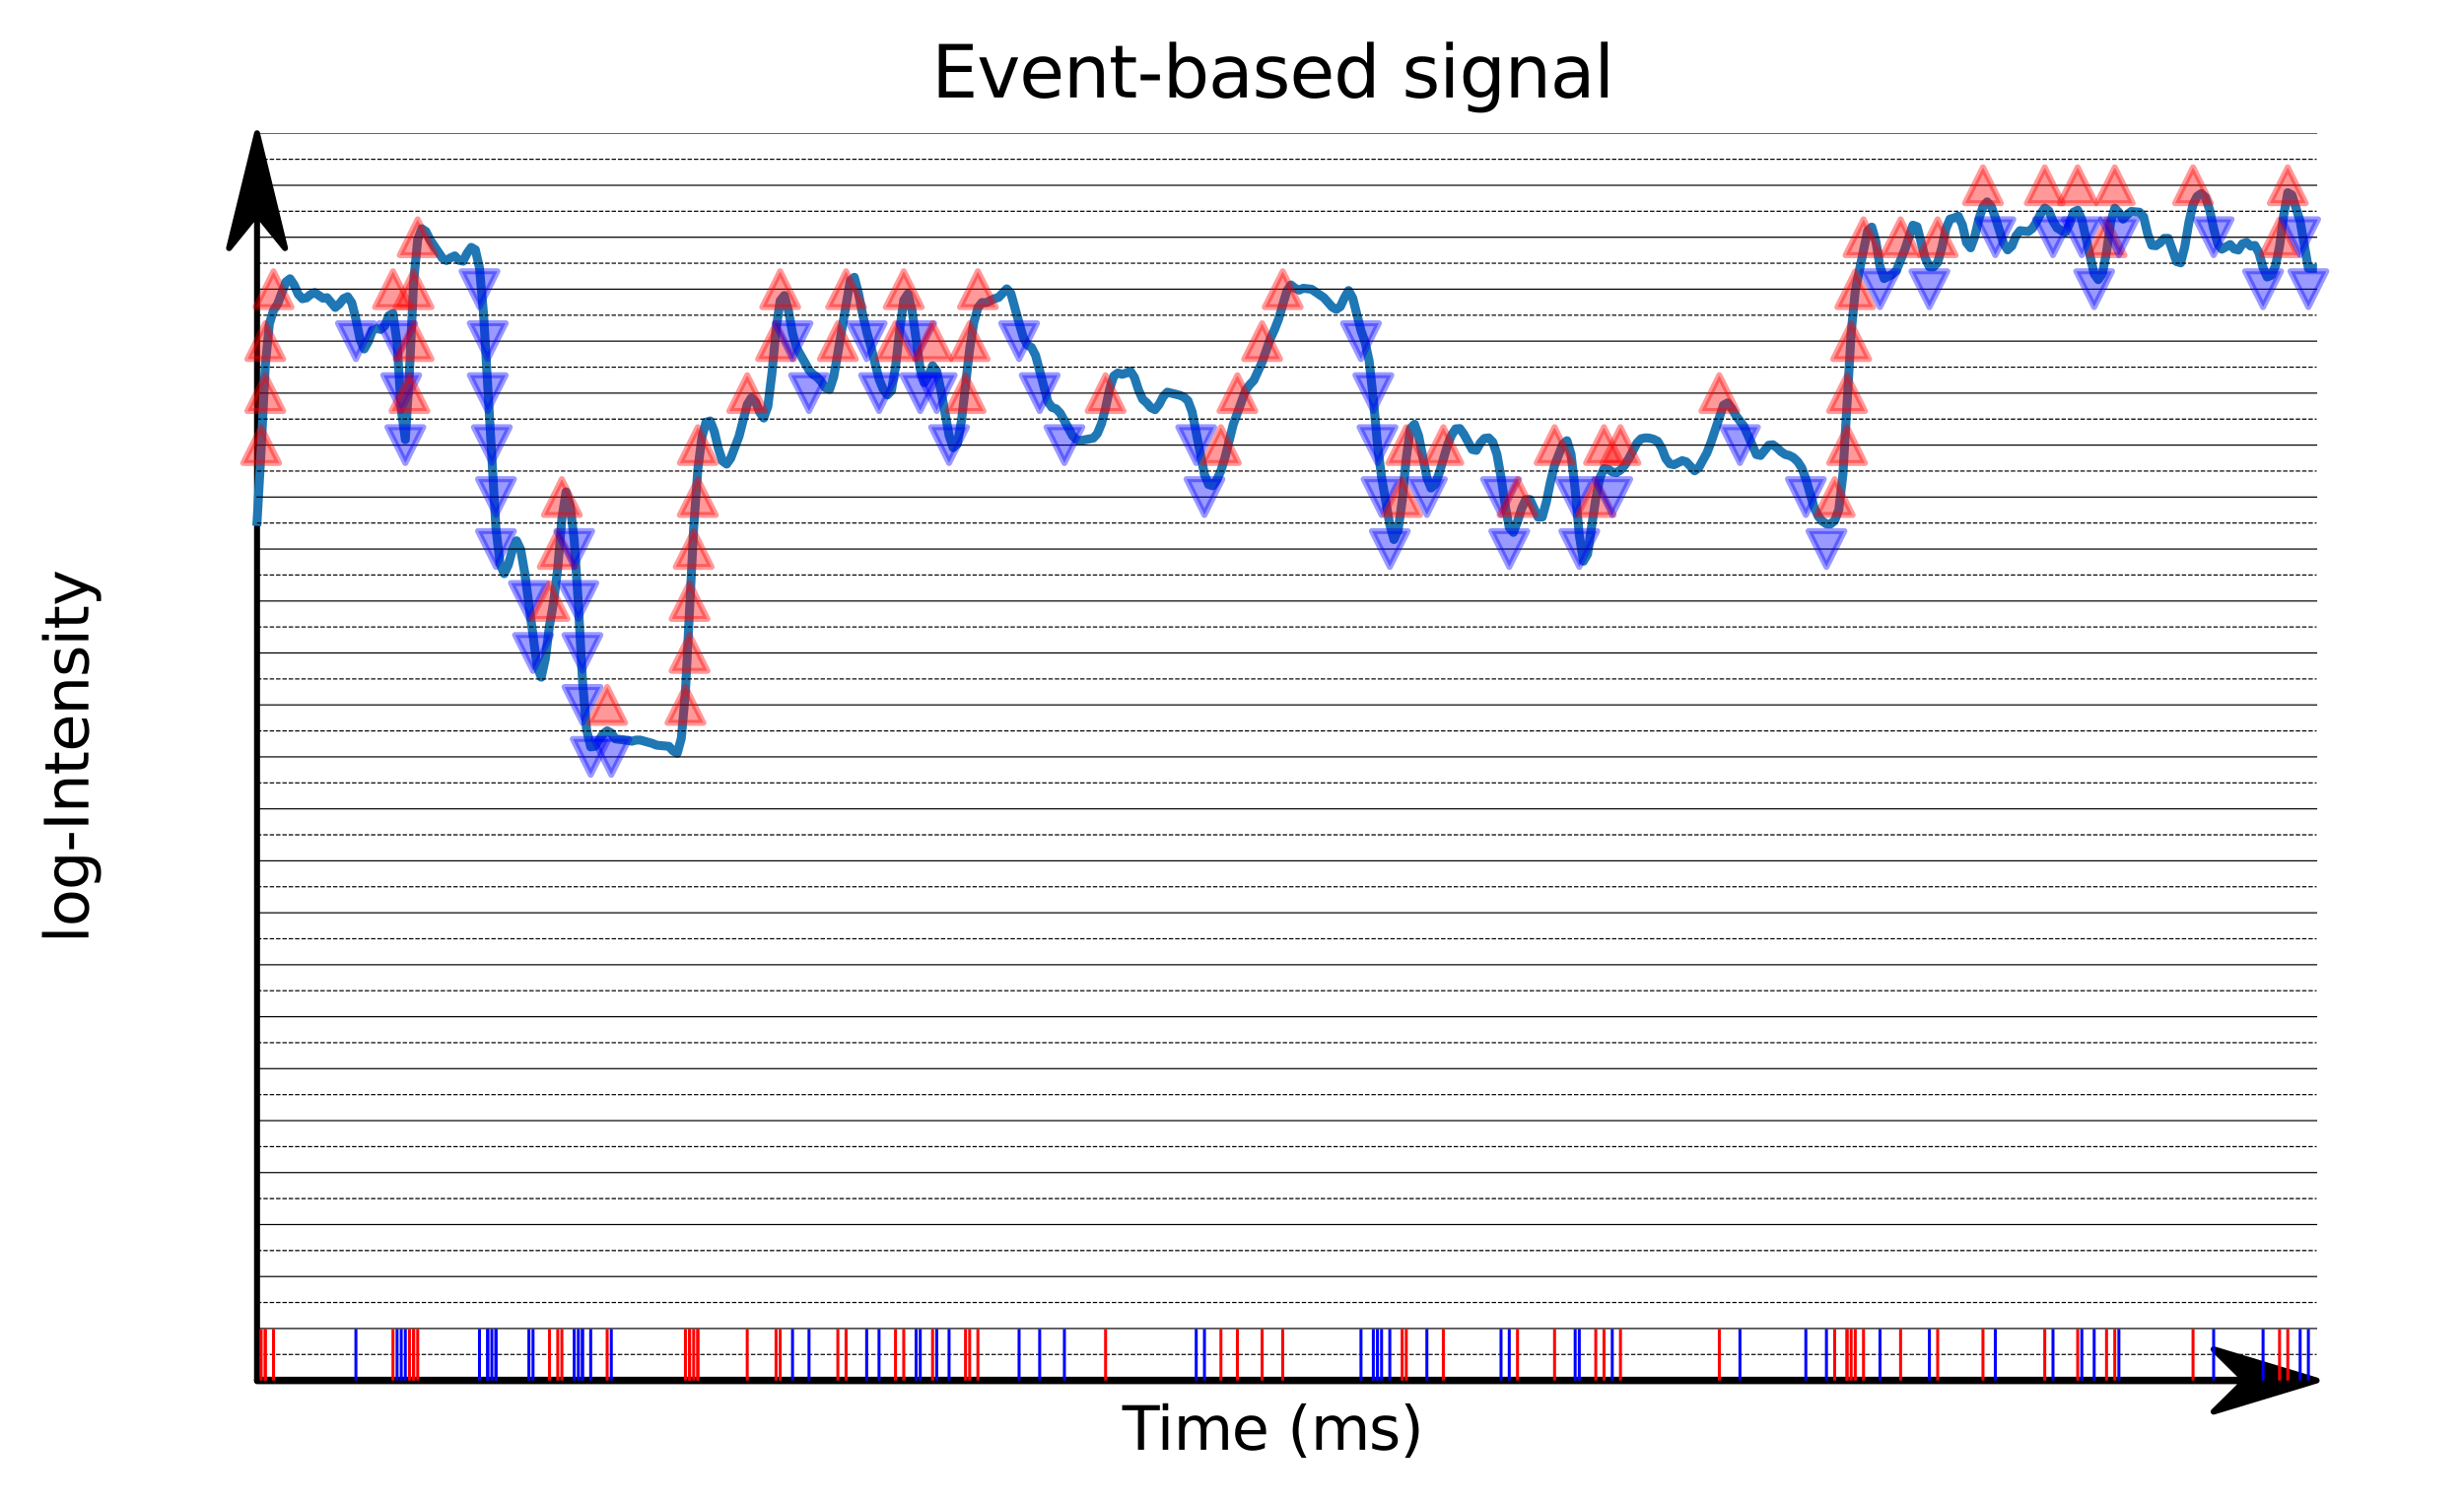 <?xml version="1.0" encoding="utf-8" standalone="no"?>
<!DOCTYPE svg PUBLIC "-//W3C//DTD SVG 1.1//EN"
  "http://www.w3.org/Graphics/SVG/1.1/DTD/svg11.dtd">
<svg xmlns:xlink="http://www.w3.org/1999/xlink" width="412.523pt" height="251.996pt" viewBox="0 0 412.523 251.996" xmlns="http://www.w3.org/2000/svg" version="1.1">
 <defs>
  <style type="text/css">*{stroke-linejoin: round; stroke-linecap: butt}</style>
 </defs>
 <g id="figure_1">
  <g id="patch_1">
   <path d="M 0 251.996 
L 412.523 251.996 
L 412.523 0 
L 0 0 
L 0 251.996 
z
" style="fill: none"/>
  </g>
  <g id="axes_1">
   <g id="patch_2">
    <path d="M 20.878 231.118 
L 405.323 231.118 
L 405.323 22.318 
L 20.878 22.318 
L 20.878 231.118 
z
" style="fill: none"/>
   </g>
   <g id="patch_3">
    <path d="M 387.848 231.118 
L 370.608 236.338 
L 375.78 231.235 
L 43.035 231.235 
L 43.035 231.001 
L 375.78 231.001 
L 370.608 225.898 
z
" style="stroke: #000000; stroke-linejoin: miter"/>
   </g>
   <g id="patch_4">
    <path d="M 43.035 22.318 
L 47.717 41.54 
L 43.035 35.774 
L 43.035 231.118 
L 43.034 231.118 
L 43.034 35.774 
L 38.353 41.54 
z
" style="stroke: #000000; stroke-linejoin: miter"/>
   </g>
   <g id="matplotlib.axis_1">
    <g id="text_1">
     <!-- Time (ms) -->
     <g transform="translate(187.901 242.717) scale(0.1 -0.1)">
      <defs>
       <path id="DejaVuSans-54" d="M -19 4666 
L 3928 4666 
L 3928 4134 
L 2272 4134 
L 2272 0 
L 1638 0 
L 1638 4134 
L -19 4134 
L -19 4666 
z
" transform="scale(0.016)"/>
       <path id="DejaVuSans-69" d="M 603 3500 
L 1178 3500 
L 1178 0 
L 603 0 
L 603 3500 
z
M 603 4863 
L 1178 4863 
L 1178 4134 
L 603 4134 
L 603 4863 
z
" transform="scale(0.016)"/>
       <path id="DejaVuSans-6d" d="M 3328 2828 
Q 3544 3216 3844 3400 
Q 4144 3584 4550 3584 
Q 5097 3584 5394 3201 
Q 5691 2819 5691 2113 
L 5691 0 
L 5113 0 
L 5113 2094 
Q 5113 2597 4934 2840 
Q 4756 3084 4391 3084 
Q 3944 3084 3684 2787 
Q 3425 2491 3425 1978 
L 3425 0 
L 2847 0 
L 2847 2094 
Q 2847 2600 2669 2842 
Q 2491 3084 2119 3084 
Q 1678 3084 1418 2786 
Q 1159 2488 1159 1978 
L 1159 0 
L 581 0 
L 581 3500 
L 1159 3500 
L 1159 2956 
Q 1356 3278 1631 3431 
Q 1906 3584 2284 3584 
Q 2666 3584 2933 3390 
Q 3200 3197 3328 2828 
z
" transform="scale(0.016)"/>
       <path id="DejaVuSans-65" d="M 3597 1894 
L 3597 1613 
L 953 1613 
Q 991 1019 1311 708 
Q 1631 397 2203 397 
Q 2534 397 2845 478 
Q 3156 559 3463 722 
L 3463 178 
Q 3153 47 2828 -22 
Q 2503 -91 2169 -91 
Q 1331 -91 842 396 
Q 353 884 353 1716 
Q 353 2575 817 3079 
Q 1281 3584 2069 3584 
Q 2775 3584 3186 3129 
Q 3597 2675 3597 1894 
z
M 3022 2063 
Q 3016 2534 2758 2815 
Q 2500 3097 2075 3097 
Q 1594 3097 1305 2825 
Q 1016 2553 972 2059 
L 3022 2063 
z
" transform="scale(0.016)"/>
       <path id="DejaVuSans-20" transform="scale(0.016)"/>
       <path id="DejaVuSans-28" d="M 1984 4856 
Q 1566 4138 1362 3434 
Q 1159 2731 1159 2009 
Q 1159 1288 1364 580 
Q 1569 -128 1984 -844 
L 1484 -844 
Q 1016 -109 783 600 
Q 550 1309 550 2009 
Q 550 2706 781 3412 
Q 1013 4119 1484 4856 
L 1984 4856 
z
" transform="scale(0.016)"/>
       <path id="DejaVuSans-73" d="M 2834 3397 
L 2834 2853 
Q 2591 2978 2328 3040 
Q 2066 3103 1784 3103 
Q 1356 3103 1142 2972 
Q 928 2841 928 2578 
Q 928 2378 1081 2264 
Q 1234 2150 1697 2047 
L 1894 2003 
Q 2506 1872 2764 1633 
Q 3022 1394 3022 966 
Q 3022 478 2636 193 
Q 2250 -91 1575 -91 
Q 1294 -91 989 -36 
Q 684 19 347 128 
L 347 722 
Q 666 556 975 473 
Q 1284 391 1588 391 
Q 1994 391 2212 530 
Q 2431 669 2431 922 
Q 2431 1156 2273 1281 
Q 2116 1406 1581 1522 
L 1381 1569 
Q 847 1681 609 1914 
Q 372 2147 372 2553 
Q 372 3047 722 3315 
Q 1072 3584 1716 3584 
Q 2034 3584 2315 3537 
Q 2597 3491 2834 3397 
z
" transform="scale(0.016)"/>
       <path id="DejaVuSans-29" d="M 513 4856 
L 1013 4856 
Q 1481 4119 1714 3412 
Q 1947 2706 1947 2009 
Q 1947 1309 1714 600 
Q 1481 -109 1013 -844 
L 513 -844 
Q 928 -128 1133 580 
Q 1338 1288 1338 2009 
Q 1338 2731 1133 3434 
Q 928 4138 513 4856 
z
" transform="scale(0.016)"/>
      </defs>
      <use xlink:href="#DejaVuSans-54"/>
      <use xlink:href="#DejaVuSans-69" x="57.959"/>
      <use xlink:href="#DejaVuSans-6d" x="85.742"/>
      <use xlink:href="#DejaVuSans-65" x="183.154"/>
      <use xlink:href="#DejaVuSans-20" x="244.678"/>
      <use xlink:href="#DejaVuSans-28" x="276.465"/>
      <use xlink:href="#DejaVuSans-6d" x="315.479"/>
      <use xlink:href="#DejaVuSans-73" x="412.891"/>
      <use xlink:href="#DejaVuSans-29" x="464.99"/>
     </g>
    </g>
   </g>
   <g id="matplotlib.axis_2">
    <g id="text_2">
     <!-- log-Intensity -->
     <g transform="translate(14.798 157.907) rotate(-90) scale(0.1 -0.1)">
      <defs>
       <path id="DejaVuSans-6c" d="M 603 4863 
L 1178 4863 
L 1178 0 
L 603 0 
L 603 4863 
z
" transform="scale(0.016)"/>
       <path id="DejaVuSans-6f" d="M 1959 3097 
Q 1497 3097 1228 2736 
Q 959 2375 959 1747 
Q 959 1119 1226 758 
Q 1494 397 1959 397 
Q 2419 397 2687 759 
Q 2956 1122 2956 1747 
Q 2956 2369 2687 2733 
Q 2419 3097 1959 3097 
z
M 1959 3584 
Q 2709 3584 3137 3096 
Q 3566 2609 3566 1747 
Q 3566 888 3137 398 
Q 2709 -91 1959 -91 
Q 1206 -91 779 398 
Q 353 888 353 1747 
Q 353 2609 779 3096 
Q 1206 3584 1959 3584 
z
" transform="scale(0.016)"/>
       <path id="DejaVuSans-67" d="M 2906 1791 
Q 2906 2416 2648 2759 
Q 2391 3103 1925 3103 
Q 1463 3103 1205 2759 
Q 947 2416 947 1791 
Q 947 1169 1205 825 
Q 1463 481 1925 481 
Q 2391 481 2648 825 
Q 2906 1169 2906 1791 
z
M 3481 434 
Q 3481 -459 3084 -895 
Q 2688 -1331 1869 -1331 
Q 1566 -1331 1297 -1286 
Q 1028 -1241 775 -1147 
L 775 -588 
Q 1028 -725 1275 -790 
Q 1522 -856 1778 -856 
Q 2344 -856 2625 -561 
Q 2906 -266 2906 331 
L 2906 616 
Q 2728 306 2450 153 
Q 2172 0 1784 0 
Q 1141 0 747 490 
Q 353 981 353 1791 
Q 353 2603 747 3093 
Q 1141 3584 1784 3584 
Q 2172 3584 2450 3431 
Q 2728 3278 2906 2969 
L 2906 3500 
L 3481 3500 
L 3481 434 
z
" transform="scale(0.016)"/>
       <path id="DejaVuSans-2d" d="M 313 2009 
L 1997 2009 
L 1997 1497 
L 313 1497 
L 313 2009 
z
" transform="scale(0.016)"/>
       <path id="DejaVuSans-49" d="M 628 4666 
L 1259 4666 
L 1259 0 
L 628 0 
L 628 4666 
z
" transform="scale(0.016)"/>
       <path id="DejaVuSans-6e" d="M 3513 2113 
L 3513 0 
L 2938 0 
L 2938 2094 
Q 2938 2591 2744 2837 
Q 2550 3084 2163 3084 
Q 1697 3084 1428 2787 
Q 1159 2491 1159 1978 
L 1159 0 
L 581 0 
L 581 3500 
L 1159 3500 
L 1159 2956 
Q 1366 3272 1645 3428 
Q 1925 3584 2291 3584 
Q 2894 3584 3203 3211 
Q 3513 2838 3513 2113 
z
" transform="scale(0.016)"/>
       <path id="DejaVuSans-74" d="M 1172 4494 
L 1172 3500 
L 2356 3500 
L 2356 3053 
L 1172 3053 
L 1172 1153 
Q 1172 725 1289 603 
Q 1406 481 1766 481 
L 2356 481 
L 2356 0 
L 1766 0 
Q 1100 0 847 248 
Q 594 497 594 1153 
L 594 3053 
L 172 3053 
L 172 3500 
L 594 3500 
L 594 4494 
L 1172 4494 
z
" transform="scale(0.016)"/>
       <path id="DejaVuSans-79" d="M 2059 -325 
Q 1816 -950 1584 -1140 
Q 1353 -1331 966 -1331 
L 506 -1331 
L 506 -850 
L 844 -850 
Q 1081 -850 1212 -737 
Q 1344 -625 1503 -206 
L 1606 56 
L 191 3500 
L 800 3500 
L 1894 763 
L 2988 3500 
L 3597 3500 
L 2059 -325 
z
" transform="scale(0.016)"/>
      </defs>
      <use xlink:href="#DejaVuSans-6c"/>
      <use xlink:href="#DejaVuSans-6f" x="27.783"/>
      <use xlink:href="#DejaVuSans-67" x="88.965"/>
      <use xlink:href="#DejaVuSans-2d" x="152.441"/>
      <use xlink:href="#DejaVuSans-49" x="188.525"/>
      <use xlink:href="#DejaVuSans-6e" x="218.018"/>
      <use xlink:href="#DejaVuSans-74" x="281.396"/>
      <use xlink:href="#DejaVuSans-65" x="320.605"/>
      <use xlink:href="#DejaVuSans-6e" x="382.129"/>
      <use xlink:href="#DejaVuSans-73" x="445.508"/>
      <use xlink:href="#DejaVuSans-69" x="497.607"/>
      <use xlink:href="#DejaVuSans-74" x="525.391"/>
      <use xlink:href="#DejaVuSans-79" x="564.6"/>
     </g>
    </g>
   </g>
   <g id="line2d_1">
    <path d="M 43.035 87.29 
L 43.724 75.246 
L 44.414 61.212 
L 45.104 54.182 
L 45.793 51.951 
L 46.483 50.889 
L 47.862 47.21 
L 48.552 46.672 
L 49.241 47.685 
L 49.931 49.259 
L 50.621 50.011 
L 51.31 49.872 
L 52 49.301 
L 52.69 48.988 
L 54.069 49.924 
L 54.758 49.843 
L 56.138 51.474 
L 56.827 50.882 
L 57.517 49.997 
L 58.207 49.682 
L 58.896 50.694 
L 59.586 53.417 
L 60.275 56.809 
L 60.965 58.422 
L 61.655 57.206 
L 62.344 55.34 
L 63.034 54.973 
L 63.724 55.155 
L 64.413 54.559 
L 65.103 52.844 
L 65.792 52.48 
L 66.482 57.457 
L 67.172 68.507 
L 67.861 73.599 
L 68.551 62.23 
L 69.241 47.352 
L 69.93 40.105 
L 70.62 38.291 
L 71.309 38.765 
L 71.999 40.153 
L 74.068 43.217 
L 74.758 43.62 
L 75.447 43.151 
L 76.137 42.841 
L 76.826 43.575 
L 77.516 43.719 
L 78.206 42.395 
L 78.895 41.419 
L 79.585 41.814 
L 80.275 44.842 
L 80.964 52.686 
L 83.033 88.491 
L 83.723 94.42 
L 84.412 96.032 
L 85.102 94.583 
L 85.792 92.041 
L 86.481 90.546 
L 87.171 92.005 
L 87.861 95.979 
L 89.929 111.583 
L 90.619 113.369 
L 91.309 110.249 
L 91.998 104.736 
L 92.688 100.777 
L 93.378 95.119 
L 94.067 86.824 
L 94.757 82.355 
L 95.446 84.516 
L 96.136 90.431 
L 96.826 101.127 
L 97.515 113.878 
L 98.205 122.172 
L 98.895 125.05 
L 99.584 124.947 
L 100.963 122.894 
L 101.653 122.364 
L 102.343 122.732 
L 103.032 123.707 
L 105.101 123.965 
L 105.791 124.094 
L 106.48 123.908 
L 107.17 123.9 
L 109.239 124.473 
L 109.929 124.757 
L 111.997 124.952 
L 112.687 125.723 
L 113.377 126.111 
L 114.066 123.61 
L 114.756 115.804 
L 116.135 88.35 
L 116.825 78.638 
L 117.514 73.166 
L 118.204 70.68 
L 118.894 70.483 
L 119.583 72.222 
L 120.273 75.092 
L 120.963 77.188 
L 121.652 77.695 
L 122.342 76.705 
L 123.721 73.073 
L 125.1 67.736 
L 125.79 66.619 
L 126.48 67.278 
L 127.169 68.977 
L 127.859 69.982 
L 128.549 68.045 
L 129.238 62.494 
L 129.928 55.179 
L 130.617 50.354 
L 131.307 49.481 
L 131.997 51.988 
L 132.686 55.806 
L 133.376 58.27 
L 134.755 60.706 
L 135.445 61.953 
L 136.134 62.701 
L 136.824 63.15 
L 137.514 63.919 
L 138.203 64.966 
L 138.893 65.18 
L 139.583 63.089 
L 142.341 47.011 
L 143.031 46.431 
L 143.72 49.057 
L 144.41 52.592 
L 145.1 55.542 
L 145.789 57.99 
L 147.168 63.468 
L 147.858 65.158 
L 148.548 66.116 
L 149.237 65.414 
L 149.927 61.44 
L 150.617 55.357 
L 151.306 50.277 
L 151.996 49.21 
L 152.685 51.927 
L 154.065 61.808 
L 154.754 64.066 
L 155.444 62.96 
L 156.134 61.236 
L 156.823 62.124 
L 157.513 65.254 
L 158.892 72.895 
L 159.582 74.942 
L 160.271 74.301 
L 160.961 70.513 
L 162.34 58.435 
L 163.03 54.051 
L 163.719 51.518 
L 164.409 50.647 
L 165.099 50.672 
L 166.478 49.999 
L 167.168 49.806 
L 168.547 48.364 
L 169.237 49.1 
L 170.616 54.073 
L 171.305 56.437 
L 171.995 57.78 
L 172.685 58.174 
L 173.374 59.488 
L 175.443 67.278 
L 176.133 68.219 
L 176.822 68.45 
L 177.512 69.186 
L 179.581 72.983 
L 180.271 73.64 
L 180.96 73.753 
L 183.029 73.355 
L 183.719 72.595 
L 184.408 70.924 
L 185.098 68.276 
L 185.788 65.076 
L 186.477 62.939 
L 187.167 62.446 
L 187.856 62.667 
L 188.546 62.463 
L 189.236 62.122 
L 189.925 63.174 
L 190.615 65.296 
L 191.305 66.846 
L 191.994 67.453 
L 192.684 68.257 
L 193.373 68.588 
L 194.063 67.7 
L 194.753 66.382 
L 195.442 65.655 
L 197.511 66.176 
L 198.201 66.471 
L 198.89 67.095 
L 199.58 68.954 
L 201.649 79.437 
L 202.339 81.11 
L 203.028 81.335 
L 203.718 80.329 
L 204.407 78.811 
L 205.097 76.573 
L 206.476 71.032 
L 208.545 65.345 
L 209.235 64.404 
L 209.924 63.671 
L 211.304 60.623 
L 212.683 56.693 
L 213.373 55.203 
L 214.062 53.427 
L 215.442 48.706 
L 216.131 47.712 
L 216.821 48.258 
L 217.51 48.569 
L 218.2 48.263 
L 219.579 48.427 
L 221.648 49.836 
L 223.027 51.4 
L 223.717 51.802 
L 224.407 51.33 
L 225.096 49.835 
L 225.786 48.647 
L 226.476 49.918 
L 227.855 55.343 
L 228.544 57.29 
L 229.234 60.503 
L 229.924 66.831 
L 230.613 74.409 
L 231.303 79.889 
L 232.682 87.843 
L 233.372 90.329 
L 234.061 88.829 
L 234.751 83.832 
L 235.441 76.666 
L 236.13 71.738 
L 236.82 71.032 
L 237.51 72.969 
L 238.889 79.985 
L 239.578 81.703 
L 240.268 81.063 
L 240.958 79.201 
L 242.337 74.512 
L 243.027 72.85 
L 243.716 71.798 
L 244.406 71.749 
L 245.095 72.71 
L 246.475 75.249 
L 247.164 75.398 
L 247.854 74.128 
L 248.544 73.398 
L 249.233 73.312 
L 249.923 74.013 
L 250.612 76.034 
L 251.302 79.882 
L 251.992 84.572 
L 252.681 88.312 
L 253.371 89.124 
L 254.061 87.305 
L 254.75 85.116 
L 255.44 83.645 
L 256.129 83.628 
L 257.509 86.58 
L 258.198 86.56 
L 258.888 84.057 
L 259.578 80.684 
L 260.267 77.897 
L 261.647 74.372 
L 262.336 73.791 
L 263.026 76.026 
L 263.715 81.996 
L 264.405 89.605 
L 265.095 93.957 
L 265.784 92.769 
L 267.164 83.472 
L 267.853 80.001 
L 268.543 78.449 
L 269.232 78.567 
L 269.922 79.015 
L 270.612 79.124 
L 271.301 78.696 
L 271.991 77.919 
L 272.681 76.794 
L 274.06 74.174 
L 274.749 73.458 
L 275.439 73.311 
L 276.129 73.349 
L 276.818 73.53 
L 277.508 73.865 
L 278.198 75.006 
L 278.887 76.778 
L 279.577 77.664 
L 280.266 77.802 
L 281.646 77.127 
L 282.335 77.334 
L 283.715 78.815 
L 284.404 78.308 
L 285.783 75.803 
L 286.473 74.016 
L 288.542 67.839 
L 289.232 67.458 
L 289.921 68.353 
L 290.611 69.557 
L 291.99 71.412 
L 294.059 76.097 
L 294.749 76.256 
L 296.128 74.54 
L 296.817 74.465 
L 297.507 74.967 
L 298.197 75.629 
L 298.886 76.092 
L 299.576 76.257 
L 300.266 76.62 
L 300.955 77.275 
L 301.645 78.317 
L 302.334 80.189 
L 303.714 84.918 
L 304.403 86.422 
L 305.093 87.271 
L 305.783 87.715 
L 306.472 87.73 
L 307.162 87.155 
L 307.852 85.327 
L 308.541 79.444 
L 309.92 55.72 
L 310.61 48.64 
L 311.989 41.893 
L 312.679 38.675 
L 313.369 38.025 
L 314.058 40.41 
L 314.748 44.646 
L 315.437 46.631 
L 316.817 45.931 
L 317.506 45.281 
L 318.886 41.832 
L 320.265 37.706 
L 320.954 37.949 
L 322.334 43.237 
L 323.023 44.677 
L 323.713 44.684 
L 324.403 43.937 
L 325.092 41.51 
L 325.782 38.283 
L 326.471 36.687 
L 327.161 36.493 
L 327.851 36.181 
L 328.54 37.643 
L 329.23 40.605 
L 329.92 41.481 
L 330.609 39.621 
L 331.299 36.68 
L 331.988 34.62 
L 332.678 33.8 
L 333.368 34.545 
L 334.057 36.419 
L 335.437 40.753 
L 336.126 41.829 
L 336.816 41.187 
L 337.505 39.511 
L 338.195 38.612 
L 339.574 38.769 
L 340.264 38.244 
L 340.954 37.161 
L 341.643 35.79 
L 342.333 34.817 
L 343.022 35.311 
L 343.712 37.036 
L 344.402 38.148 
L 345.091 38.59 
L 345.781 38.889 
L 346.471 37.501 
L 347.16 35.509 
L 347.85 35.195 
L 348.539 36.777 
L 350.608 45.869 
L 351.298 46.816 
L 351.988 45.815 
L 352.677 42.182 
L 353.367 37.225 
L 354.057 34.847 
L 354.746 35.568 
L 355.436 36.687 
L 356.125 35.932 
L 356.815 35.402 
L 358.194 35.525 
L 358.884 36.293 
L 359.574 39.205 
L 360.263 41.061 
L 360.953 41.136 
L 361.642 40.652 
L 362.332 39.907 
L 363.022 39.918 
L 364.401 43.792 
L 365.091 44.002 
L 365.78 41.287 
L 366.47 37.19 
L 367.159 34.204 
L 367.849 32.871 
L 368.539 32.403 
L 369.228 33.023 
L 369.918 35.076 
L 370.608 38.244 
L 371.297 40.852 
L 371.987 41.711 
L 373.366 40.938 
L 374.056 41.675 
L 374.745 41.851 
L 375.435 40.815 
L 376.125 40.591 
L 376.814 41.195 
L 377.504 41.091 
L 378.193 42.335 
L 378.883 44.828 
L 379.573 46.37 
L 380.262 46.09 
L 380.952 44.541 
L 381.642 41.233 
L 382.331 36.063 
L 383.021 32.261 
L 383.71 32.648 
L 385.09 37.037 
L 386.469 44.917 
L 387.159 44.922 
L 387.159 44.922 
" clip-path="url(#pa605928f55)" style="fill: none; stroke: #1f77b4; stroke-width: 1.5; stroke-linecap: square"/>
   </g>
   <g id="line2d_2">
    <path d="M 43.035 226.768 
L 387.848 226.768 
" clip-path="url(#pa605928f55)" style="fill: none; stroke-dasharray: 0.74,0.32; stroke-dashoffset: 0; stroke: #000000; stroke-width: 0.2"/>
   </g>
   <g id="line2d_3">
    <path d="M 43.035 218.068 
L 387.848 218.068 
" clip-path="url(#pa605928f55)" style="fill: none; stroke-dasharray: 0.74,0.32; stroke-dashoffset: 0; stroke: #000000; stroke-width: 0.2"/>
   </g>
   <g id="line2d_4">
    <path d="M 43.035 209.368 
L 387.848 209.368 
" clip-path="url(#pa605928f55)" style="fill: none; stroke-dasharray: 0.74,0.32; stroke-dashoffset: 0; stroke: #000000; stroke-width: 0.2"/>
   </g>
   <g id="line2d_5">
    <path d="M 43.035 200.668 
L 387.848 200.668 
" clip-path="url(#pa605928f55)" style="fill: none; stroke-dasharray: 0.74,0.32; stroke-dashoffset: 0; stroke: #000000; stroke-width: 0.2"/>
   </g>
   <g id="line2d_6">
    <path d="M 43.035 191.968 
L 387.848 191.968 
" clip-path="url(#pa605928f55)" style="fill: none; stroke-dasharray: 0.74,0.32; stroke-dashoffset: 0; stroke: #000000; stroke-width: 0.2"/>
   </g>
   <g id="line2d_7">
    <path d="M 43.035 183.268 
L 387.848 183.268 
" clip-path="url(#pa605928f55)" style="fill: none; stroke-dasharray: 0.74,0.32; stroke-dashoffset: 0; stroke: #000000; stroke-width: 0.2"/>
   </g>
   <g id="line2d_8">
    <path d="M 43.035 174.568 
L 387.848 174.568 
" clip-path="url(#pa605928f55)" style="fill: none; stroke-dasharray: 0.74,0.32; stroke-dashoffset: 0; stroke: #000000; stroke-width: 0.2"/>
   </g>
   <g id="line2d_9">
    <path d="M 43.035 165.868 
L 387.848 165.868 
" clip-path="url(#pa605928f55)" style="fill: none; stroke-dasharray: 0.74,0.32; stroke-dashoffset: 0; stroke: #000000; stroke-width: 0.2"/>
   </g>
   <g id="line2d_10">
    <path d="M 43.035 157.168 
L 387.848 157.168 
" clip-path="url(#pa605928f55)" style="fill: none; stroke-dasharray: 0.74,0.32; stroke-dashoffset: 0; stroke: #000000; stroke-width: 0.2"/>
   </g>
   <g id="line2d_11">
    <path d="M 43.035 148.468 
L 387.848 148.468 
" clip-path="url(#pa605928f55)" style="fill: none; stroke-dasharray: 0.74,0.32; stroke-dashoffset: 0; stroke: #000000; stroke-width: 0.2"/>
   </g>
   <g id="line2d_12">
    <path d="M 43.035 139.768 
L 387.848 139.768 
" clip-path="url(#pa605928f55)" style="fill: none; stroke-dasharray: 0.74,0.32; stroke-dashoffset: 0; stroke: #000000; stroke-width: 0.2"/>
   </g>
   <g id="line2d_13">
    <path d="M 43.035 131.068 
L 387.848 131.068 
" clip-path="url(#pa605928f55)" style="fill: none; stroke-dasharray: 0.74,0.32; stroke-dashoffset: 0; stroke: #000000; stroke-width: 0.2"/>
   </g>
   <g id="line2d_14">
    <path d="M 43.035 122.368 
L 387.848 122.368 
" clip-path="url(#pa605928f55)" style="fill: none; stroke-dasharray: 0.74,0.32; stroke-dashoffset: 0; stroke: #000000; stroke-width: 0.2"/>
   </g>
   <g id="line2d_15">
    <path d="M 43.035 113.668 
L 387.848 113.668 
" clip-path="url(#pa605928f55)" style="fill: none; stroke-dasharray: 0.74,0.32; stroke-dashoffset: 0; stroke: #000000; stroke-width: 0.2"/>
   </g>
   <g id="line2d_16">
    <path d="M 43.035 104.968 
L 387.848 104.968 
" clip-path="url(#pa605928f55)" style="fill: none; stroke-dasharray: 0.74,0.32; stroke-dashoffset: 0; stroke: #000000; stroke-width: 0.2"/>
   </g>
   <g id="line2d_17">
    <path d="M 43.035 96.268 
L 387.848 96.268 
" clip-path="url(#pa605928f55)" style="fill: none; stroke-dasharray: 0.74,0.32; stroke-dashoffset: 0; stroke: #000000; stroke-width: 0.2"/>
   </g>
   <g id="line2d_18">
    <path d="M 43.035 87.568 
L 387.848 87.568 
" clip-path="url(#pa605928f55)" style="fill: none; stroke-dasharray: 0.74,0.32; stroke-dashoffset: 0; stroke: #000000; stroke-width: 0.2"/>
   </g>
   <g id="line2d_19">
    <path d="M 43.035 78.868 
L 387.848 78.868 
" clip-path="url(#pa605928f55)" style="fill: none; stroke-dasharray: 0.74,0.32; stroke-dashoffset: 0; stroke: #000000; stroke-width: 0.2"/>
   </g>
   <g id="line2d_20">
    <path d="M 43.035 70.168 
L 387.848 70.168 
" clip-path="url(#pa605928f55)" style="fill: none; stroke-dasharray: 0.74,0.32; stroke-dashoffset: 0; stroke: #000000; stroke-width: 0.2"/>
   </g>
   <g id="line2d_21">
    <path d="M 43.035 61.468 
L 387.848 61.468 
" clip-path="url(#pa605928f55)" style="fill: none; stroke-dasharray: 0.74,0.32; stroke-dashoffset: 0; stroke: #000000; stroke-width: 0.2"/>
   </g>
   <g id="line2d_22">
    <path d="M 43.035 52.768 
L 387.848 52.768 
" clip-path="url(#pa605928f55)" style="fill: none; stroke-dasharray: 0.74,0.32; stroke-dashoffset: 0; stroke: #000000; stroke-width: 0.2"/>
   </g>
   <g id="line2d_23">
    <path d="M 43.035 44.068 
L 387.848 44.068 
" clip-path="url(#pa605928f55)" style="fill: none; stroke-dasharray: 0.74,0.32; stroke-dashoffset: 0; stroke: #000000; stroke-width: 0.2"/>
   </g>
   <g id="line2d_24">
    <path d="M 43.035 35.368 
L 387.848 35.368 
" clip-path="url(#pa605928f55)" style="fill: none; stroke-dasharray: 0.74,0.32; stroke-dashoffset: 0; stroke: #000000; stroke-width: 0.2"/>
   </g>
   <g id="line2d_25">
    <path d="M 43.035 26.668 
L 387.848 26.668 
" clip-path="url(#pa605928f55)" style="fill: none; stroke-dasharray: 0.74,0.32; stroke-dashoffset: 0; stroke: #000000; stroke-width: 0.2"/>
   </g>
   <g id="line2d_26">
    <path d="M 43.035 231.118 
L 387.848 231.118 
" clip-path="url(#pa605928f55)" style="fill: none; stroke: #000000; stroke-width: 0.2; stroke-linecap: square"/>
   </g>
   <g id="line2d_27">
    <path d="M 43.035 222.418 
L 387.848 222.418 
" clip-path="url(#pa605928f55)" style="fill: none; stroke: #000000; stroke-width: 0.2; stroke-linecap: square"/>
   </g>
   <g id="line2d_28">
    <path d="M 43.035 213.718 
L 387.848 213.718 
" clip-path="url(#pa605928f55)" style="fill: none; stroke: #000000; stroke-width: 0.2; stroke-linecap: square"/>
   </g>
   <g id="line2d_29">
    <path d="M 43.035 205.018 
L 387.848 205.018 
" clip-path="url(#pa605928f55)" style="fill: none; stroke: #000000; stroke-width: 0.2; stroke-linecap: square"/>
   </g>
   <g id="line2d_30">
    <path d="M 43.035 196.318 
L 387.848 196.318 
" clip-path="url(#pa605928f55)" style="fill: none; stroke: #000000; stroke-width: 0.2; stroke-linecap: square"/>
   </g>
   <g id="line2d_31">
    <path d="M 43.035 187.618 
L 387.848 187.618 
" clip-path="url(#pa605928f55)" style="fill: none; stroke: #000000; stroke-width: 0.2; stroke-linecap: square"/>
   </g>
   <g id="line2d_32">
    <path d="M 43.035 178.918 
L 387.848 178.918 
" clip-path="url(#pa605928f55)" style="fill: none; stroke: #000000; stroke-width: 0.2; stroke-linecap: square"/>
   </g>
   <g id="line2d_33">
    <path d="M 43.035 170.218 
L 387.848 170.218 
" clip-path="url(#pa605928f55)" style="fill: none; stroke: #000000; stroke-width: 0.2; stroke-linecap: square"/>
   </g>
   <g id="line2d_34">
    <path d="M 43.035 161.518 
L 387.848 161.518 
" clip-path="url(#pa605928f55)" style="fill: none; stroke: #000000; stroke-width: 0.2; stroke-linecap: square"/>
   </g>
   <g id="line2d_35">
    <path d="M 43.035 152.818 
L 387.848 152.818 
" clip-path="url(#pa605928f55)" style="fill: none; stroke: #000000; stroke-width: 0.2; stroke-linecap: square"/>
   </g>
   <g id="line2d_36">
    <path d="M 43.035 144.118 
L 387.848 144.118 
" clip-path="url(#pa605928f55)" style="fill: none; stroke: #000000; stroke-width: 0.2; stroke-linecap: square"/>
   </g>
   <g id="line2d_37">
    <path d="M 43.035 135.418 
L 387.848 135.418 
" clip-path="url(#pa605928f55)" style="fill: none; stroke: #000000; stroke-width: 0.2; stroke-linecap: square"/>
   </g>
   <g id="line2d_38">
    <path d="M 43.035 126.718 
L 387.848 126.718 
" clip-path="url(#pa605928f55)" style="fill: none; stroke: #000000; stroke-width: 0.2; stroke-linecap: square"/>
   </g>
   <g id="line2d_39">
    <path d="M 43.035 118.018 
L 387.848 118.018 
" clip-path="url(#pa605928f55)" style="fill: none; stroke: #000000; stroke-width: 0.2; stroke-linecap: square"/>
   </g>
   <g id="line2d_40">
    <path d="M 43.035 109.318 
L 387.848 109.318 
" clip-path="url(#pa605928f55)" style="fill: none; stroke: #000000; stroke-width: 0.2; stroke-linecap: square"/>
   </g>
   <g id="line2d_41">
    <path d="M 43.035 100.618 
L 387.848 100.618 
" clip-path="url(#pa605928f55)" style="fill: none; stroke: #000000; stroke-width: 0.2; stroke-linecap: square"/>
   </g>
   <g id="line2d_42">
    <path d="M 43.035 91.918 
L 387.848 91.918 
" clip-path="url(#pa605928f55)" style="fill: none; stroke: #000000; stroke-width: 0.2; stroke-linecap: square"/>
   </g>
   <g id="line2d_43">
    <path d="M 43.035 83.218 
L 387.848 83.218 
" clip-path="url(#pa605928f55)" style="fill: none; stroke: #000000; stroke-width: 0.2; stroke-linecap: square"/>
   </g>
   <g id="line2d_44">
    <path d="M 43.035 74.518 
L 387.848 74.518 
" clip-path="url(#pa605928f55)" style="fill: none; stroke: #000000; stroke-width: 0.2; stroke-linecap: square"/>
   </g>
   <g id="line2d_45">
    <path d="M 43.035 65.818 
L 387.848 65.818 
" clip-path="url(#pa605928f55)" style="fill: none; stroke: #000000; stroke-width: 0.2; stroke-linecap: square"/>
   </g>
   <g id="line2d_46">
    <path d="M 43.035 57.118 
L 387.848 57.118 
" clip-path="url(#pa605928f55)" style="fill: none; stroke: #000000; stroke-width: 0.2; stroke-linecap: square"/>
   </g>
   <g id="line2d_47">
    <path d="M 43.035 48.418 
L 387.848 48.418 
" clip-path="url(#pa605928f55)" style="fill: none; stroke: #000000; stroke-width: 0.2; stroke-linecap: square"/>
   </g>
   <g id="line2d_48">
    <path d="M 43.035 39.718 
L 387.848 39.718 
" clip-path="url(#pa605928f55)" style="fill: none; stroke: #000000; stroke-width: 0.2; stroke-linecap: square"/>
   </g>
   <g id="line2d_49">
    <path d="M 43.035 31.018 
L 387.848 31.018 
" clip-path="url(#pa605928f55)" style="fill: none; stroke: #000000; stroke-width: 0.2; stroke-linecap: square"/>
   </g>
   <g id="line2d_50">
    <path d="M 43.035 22.318 
L 387.848 22.318 
" clip-path="url(#pa605928f55)" style="fill: none; stroke: #000000; stroke-width: 0.2; stroke-linecap: square"/>
   </g>
   <g id="line2d_51">
    <defs>
     <path id="mcb46576f2b" d="M 0 -3 
L -3 3 
L 3 3 
z
" style="stroke: #ff0000; stroke-opacity: 0.4; stroke-linejoin: miter"/>
    </defs>
    <g clip-path="url(#pa605928f55)">
     <use xlink:href="#mcb46576f2b" x="43.724" y="74.518" style="fill: #ff0000; fill-opacity: 0.4; stroke: #ff0000; stroke-opacity: 0.4; stroke-linejoin: miter"/>
    </g>
   </g>
   <g id="line2d_52">
    <path d="M 43.724 231.118 
L 43.724 222.766 
" clip-path="url(#pa605928f55)" style="fill: none; stroke: #ff0000; stroke-width: 0.5; stroke-linecap: square"/>
   </g>
   <g id="line2d_53">
    <g clip-path="url(#pa605928f55)">
     <use xlink:href="#mcb46576f2b" x="44.414" y="65.818" style="fill: #ff0000; fill-opacity: 0.4; stroke: #ff0000; stroke-opacity: 0.4; stroke-linejoin: miter"/>
    </g>
   </g>
   <g id="line2d_54">
    <path d="M 44.414 231.118 
L 44.414 222.766 
" clip-path="url(#pa605928f55)" style="fill: none; stroke: #ff0000; stroke-width: 0.5; stroke-linecap: square"/>
   </g>
   <g id="line2d_55">
    <g clip-path="url(#pa605928f55)">
     <use xlink:href="#mcb46576f2b" x="44.414" y="57.118" style="fill: #ff0000; fill-opacity: 0.4; stroke: #ff0000; stroke-opacity: 0.4; stroke-linejoin: miter"/>
    </g>
   </g>
   <g id="line2d_56">
    <path d="M 44.414 231.118 
L 44.414 222.766 
" clip-path="url(#pa605928f55)" style="fill: none; stroke: #ff0000; stroke-width: 0.5; stroke-linecap: square"/>
   </g>
   <g id="line2d_57">
    <g clip-path="url(#pa605928f55)">
     <use xlink:href="#mcb46576f2b" x="45.793" y="48.418" style="fill: #ff0000; fill-opacity: 0.4; stroke: #ff0000; stroke-opacity: 0.4; stroke-linejoin: miter"/>
    </g>
   </g>
   <g id="line2d_58">
    <path d="M 45.793 231.118 
L 45.793 222.766 
" clip-path="url(#pa605928f55)" style="fill: none; stroke: #ff0000; stroke-width: 0.5; stroke-linecap: square"/>
   </g>
   <g id="line2d_59">
    <defs>
     <path id="m3eb0e5c4dd" d="M -0 3 
L 3 -3 
L -3 -3 
z
" style="stroke: #0000ff; stroke-opacity: 0.4; stroke-linejoin: miter"/>
    </defs>
    <g clip-path="url(#pa605928f55)">
     <use xlink:href="#m3eb0e5c4dd" x="59.586" y="57.118" style="fill: #0000ff; fill-opacity: 0.4; stroke: #0000ff; stroke-opacity: 0.4; stroke-linejoin: miter"/>
    </g>
   </g>
   <g id="line2d_60">
    <path d="M 59.586 231.118 
L 59.586 222.766 
" clip-path="url(#pa605928f55)" style="fill: none; stroke: #0000ff; stroke-width: 0.5; stroke-linecap: square"/>
   </g>
   <g id="line2d_61">
    <g clip-path="url(#pa605928f55)">
     <use xlink:href="#mcb46576f2b" x="65.792" y="48.418" style="fill: #ff0000; fill-opacity: 0.4; stroke: #ff0000; stroke-opacity: 0.4; stroke-linejoin: miter"/>
    </g>
   </g>
   <g id="line2d_62">
    <path d="M 65.792 231.118 
L 65.792 222.766 
" clip-path="url(#pa605928f55)" style="fill: none; stroke: #ff0000; stroke-width: 0.5; stroke-linecap: square"/>
   </g>
   <g id="line2d_63">
    <g clip-path="url(#pa605928f55)">
     <use xlink:href="#m3eb0e5c4dd" x="66.482" y="57.118" style="fill: #0000ff; fill-opacity: 0.4; stroke: #0000ff; stroke-opacity: 0.4; stroke-linejoin: miter"/>
    </g>
   </g>
   <g id="line2d_64">
    <path d="M 66.482 231.118 
L 66.482 222.766 
" clip-path="url(#pa605928f55)" style="fill: none; stroke: #0000ff; stroke-width: 0.5; stroke-linecap: square"/>
   </g>
   <g id="line2d_65">
    <g clip-path="url(#pa605928f55)">
     <use xlink:href="#m3eb0e5c4dd" x="67.172" y="65.818" style="fill: #0000ff; fill-opacity: 0.4; stroke: #0000ff; stroke-opacity: 0.4; stroke-linejoin: miter"/>
    </g>
   </g>
   <g id="line2d_66">
    <path d="M 67.172 231.118 
L 67.172 222.766 
" clip-path="url(#pa605928f55)" style="fill: none; stroke: #0000ff; stroke-width: 0.5; stroke-linecap: square"/>
   </g>
   <g id="line2d_67">
    <g clip-path="url(#pa605928f55)">
     <use xlink:href="#m3eb0e5c4dd" x="67.861" y="74.518" style="fill: #0000ff; fill-opacity: 0.4; stroke: #0000ff; stroke-opacity: 0.4; stroke-linejoin: miter"/>
    </g>
   </g>
   <g id="line2d_68">
    <path d="M 67.861 231.118 
L 67.861 222.766 
" clip-path="url(#pa605928f55)" style="fill: none; stroke: #0000ff; stroke-width: 0.5; stroke-linecap: square"/>
   </g>
   <g id="line2d_69">
    <g clip-path="url(#pa605928f55)">
     <use xlink:href="#mcb46576f2b" x="68.551" y="65.818" style="fill: #ff0000; fill-opacity: 0.4; stroke: #ff0000; stroke-opacity: 0.4; stroke-linejoin: miter"/>
    </g>
   </g>
   <g id="line2d_70">
    <path d="M 68.551 231.118 
L 68.551 222.766 
" clip-path="url(#pa605928f55)" style="fill: none; stroke: #ff0000; stroke-width: 0.5; stroke-linecap: square"/>
   </g>
   <g id="line2d_71">
    <g clip-path="url(#pa605928f55)">
     <use xlink:href="#mcb46576f2b" x="69.241" y="57.118" style="fill: #ff0000; fill-opacity: 0.4; stroke: #ff0000; stroke-opacity: 0.4; stroke-linejoin: miter"/>
    </g>
   </g>
   <g id="line2d_72">
    <path d="M 69.241 231.118 
L 69.241 222.766 
" clip-path="url(#pa605928f55)" style="fill: none; stroke: #ff0000; stroke-width: 0.5; stroke-linecap: square"/>
   </g>
   <g id="line2d_73">
    <g clip-path="url(#pa605928f55)">
     <use xlink:href="#mcb46576f2b" x="69.241" y="48.418" style="fill: #ff0000; fill-opacity: 0.4; stroke: #ff0000; stroke-opacity: 0.4; stroke-linejoin: miter"/>
    </g>
   </g>
   <g id="line2d_74">
    <path d="M 69.241 231.118 
L 69.241 222.766 
" clip-path="url(#pa605928f55)" style="fill: none; stroke: #ff0000; stroke-width: 0.5; stroke-linecap: square"/>
   </g>
   <g id="line2d_75">
    <g clip-path="url(#pa605928f55)">
     <use xlink:href="#mcb46576f2b" x="69.93" y="39.718" style="fill: #ff0000; fill-opacity: 0.4; stroke: #ff0000; stroke-opacity: 0.4; stroke-linejoin: miter"/>
    </g>
   </g>
   <g id="line2d_76">
    <path d="M 69.93 231.118 
L 69.93 222.766 
" clip-path="url(#pa605928f55)" style="fill: none; stroke: #ff0000; stroke-width: 0.5; stroke-linecap: square"/>
   </g>
   <g id="line2d_77">
    <g clip-path="url(#pa605928f55)">
     <use xlink:href="#m3eb0e5c4dd" x="80.275" y="48.418" style="fill: #0000ff; fill-opacity: 0.4; stroke: #0000ff; stroke-opacity: 0.4; stroke-linejoin: miter"/>
    </g>
   </g>
   <g id="line2d_78">
    <path d="M 80.275 231.118 
L 80.275 222.766 
" clip-path="url(#pa605928f55)" style="fill: none; stroke: #0000ff; stroke-width: 0.5; stroke-linecap: square"/>
   </g>
   <g id="line2d_79">
    <g clip-path="url(#pa605928f55)">
     <use xlink:href="#m3eb0e5c4dd" x="81.654" y="57.118" style="fill: #0000ff; fill-opacity: 0.4; stroke: #0000ff; stroke-opacity: 0.4; stroke-linejoin: miter"/>
    </g>
   </g>
   <g id="line2d_80">
    <path d="M 81.654 231.118 
L 81.654 222.766 
" clip-path="url(#pa605928f55)" style="fill: none; stroke: #0000ff; stroke-width: 0.5; stroke-linecap: square"/>
   </g>
   <g id="line2d_81">
    <g clip-path="url(#pa605928f55)">
     <use xlink:href="#m3eb0e5c4dd" x="81.654" y="65.818" style="fill: #0000ff; fill-opacity: 0.4; stroke: #0000ff; stroke-opacity: 0.4; stroke-linejoin: miter"/>
    </g>
   </g>
   <g id="line2d_82">
    <path d="M 81.654 231.118 
L 81.654 222.766 
" clip-path="url(#pa605928f55)" style="fill: none; stroke: #0000ff; stroke-width: 0.5; stroke-linecap: square"/>
   </g>
   <g id="line2d_83">
    <g clip-path="url(#pa605928f55)">
     <use xlink:href="#m3eb0e5c4dd" x="82.344" y="74.518" style="fill: #0000ff; fill-opacity: 0.4; stroke: #0000ff; stroke-opacity: 0.4; stroke-linejoin: miter"/>
    </g>
   </g>
   <g id="line2d_84">
    <path d="M 82.344 231.118 
L 82.344 222.766 
" clip-path="url(#pa605928f55)" style="fill: none; stroke: #0000ff; stroke-width: 0.5; stroke-linecap: square"/>
   </g>
   <g id="line2d_85">
    <g clip-path="url(#pa605928f55)">
     <use xlink:href="#m3eb0e5c4dd" x="83.033" y="83.218" style="fill: #0000ff; fill-opacity: 0.4; stroke: #0000ff; stroke-opacity: 0.4; stroke-linejoin: miter"/>
    </g>
   </g>
   <g id="line2d_86">
    <path d="M 83.033 231.118 
L 83.033 222.766 
" clip-path="url(#pa605928f55)" style="fill: none; stroke: #0000ff; stroke-width: 0.5; stroke-linecap: square"/>
   </g>
   <g id="line2d_87">
    <g clip-path="url(#pa605928f55)">
     <use xlink:href="#m3eb0e5c4dd" x="83.033" y="91.918" style="fill: #0000ff; fill-opacity: 0.4; stroke: #0000ff; stroke-opacity: 0.4; stroke-linejoin: miter"/>
    </g>
   </g>
   <g id="line2d_88">
    <path d="M 83.033 231.118 
L 83.033 222.766 
" clip-path="url(#pa605928f55)" style="fill: none; stroke: #0000ff; stroke-width: 0.5; stroke-linecap: square"/>
   </g>
   <g id="line2d_89">
    <g clip-path="url(#pa605928f55)">
     <use xlink:href="#m3eb0e5c4dd" x="88.55" y="100.618" style="fill: #0000ff; fill-opacity: 0.4; stroke: #0000ff; stroke-opacity: 0.4; stroke-linejoin: miter"/>
    </g>
   </g>
   <g id="line2d_90">
    <path d="M 88.55 231.118 
L 88.55 222.766 
" clip-path="url(#pa605928f55)" style="fill: none; stroke: #0000ff; stroke-width: 0.5; stroke-linecap: square"/>
   </g>
   <g id="line2d_91">
    <g clip-path="url(#pa605928f55)">
     <use xlink:href="#m3eb0e5c4dd" x="89.24" y="109.318" style="fill: #0000ff; fill-opacity: 0.4; stroke: #0000ff; stroke-opacity: 0.4; stroke-linejoin: miter"/>
    </g>
   </g>
   <g id="line2d_92">
    <path d="M 89.24 231.118 
L 89.24 222.766 
" clip-path="url(#pa605928f55)" style="fill: none; stroke: #0000ff; stroke-width: 0.5; stroke-linecap: square"/>
   </g>
   <g id="line2d_93">
    <g clip-path="url(#pa605928f55)">
     <use xlink:href="#mcb46576f2b" x="91.998" y="100.618" style="fill: #ff0000; fill-opacity: 0.4; stroke: #ff0000; stroke-opacity: 0.4; stroke-linejoin: miter"/>
    </g>
   </g>
   <g id="line2d_94">
    <path d="M 91.998 231.118 
L 91.998 222.766 
" clip-path="url(#pa605928f55)" style="fill: none; stroke: #ff0000; stroke-width: 0.5; stroke-linecap: square"/>
   </g>
   <g id="line2d_95">
    <g clip-path="url(#pa605928f55)">
     <use xlink:href="#mcb46576f2b" x="93.378" y="91.918" style="fill: #ff0000; fill-opacity: 0.4; stroke: #ff0000; stroke-opacity: 0.4; stroke-linejoin: miter"/>
    </g>
   </g>
   <g id="line2d_96">
    <path d="M 93.378 231.118 
L 93.378 222.766 
" clip-path="url(#pa605928f55)" style="fill: none; stroke: #ff0000; stroke-width: 0.5; stroke-linecap: square"/>
   </g>
   <g id="line2d_97">
    <g clip-path="url(#pa605928f55)">
     <use xlink:href="#mcb46576f2b" x="94.067" y="83.218" style="fill: #ff0000; fill-opacity: 0.4; stroke: #ff0000; stroke-opacity: 0.4; stroke-linejoin: miter"/>
    </g>
   </g>
   <g id="line2d_98">
    <path d="M 94.067 231.118 
L 94.067 222.766 
" clip-path="url(#pa605928f55)" style="fill: none; stroke: #ff0000; stroke-width: 0.5; stroke-linecap: square"/>
   </g>
   <g id="line2d_99">
    <g clip-path="url(#pa605928f55)">
     <use xlink:href="#m3eb0e5c4dd" x="96.136" y="91.918" style="fill: #0000ff; fill-opacity: 0.4; stroke: #0000ff; stroke-opacity: 0.4; stroke-linejoin: miter"/>
    </g>
   </g>
   <g id="line2d_100">
    <path d="M 96.136 231.118 
L 96.136 222.766 
" clip-path="url(#pa605928f55)" style="fill: none; stroke: #0000ff; stroke-width: 0.5; stroke-linecap: square"/>
   </g>
   <g id="line2d_101">
    <g clip-path="url(#pa605928f55)">
     <use xlink:href="#m3eb0e5c4dd" x="96.826" y="100.618" style="fill: #0000ff; fill-opacity: 0.4; stroke: #0000ff; stroke-opacity: 0.4; stroke-linejoin: miter"/>
    </g>
   </g>
   <g id="line2d_102">
    <path d="M 96.826 231.118 
L 96.826 222.766 
" clip-path="url(#pa605928f55)" style="fill: none; stroke: #0000ff; stroke-width: 0.5; stroke-linecap: square"/>
   </g>
   <g id="line2d_103">
    <g clip-path="url(#pa605928f55)">
     <use xlink:href="#m3eb0e5c4dd" x="97.515" y="109.318" style="fill: #0000ff; fill-opacity: 0.4; stroke: #0000ff; stroke-opacity: 0.4; stroke-linejoin: miter"/>
    </g>
   </g>
   <g id="line2d_104">
    <path d="M 97.515 231.118 
L 97.515 222.766 
" clip-path="url(#pa605928f55)" style="fill: none; stroke: #0000ff; stroke-width: 0.5; stroke-linecap: square"/>
   </g>
   <g id="line2d_105">
    <g clip-path="url(#pa605928f55)">
     <use xlink:href="#m3eb0e5c4dd" x="97.515" y="118.018" style="fill: #0000ff; fill-opacity: 0.4; stroke: #0000ff; stroke-opacity: 0.4; stroke-linejoin: miter"/>
    </g>
   </g>
   <g id="line2d_106">
    <path d="M 97.515 231.118 
L 97.515 222.766 
" clip-path="url(#pa605928f55)" style="fill: none; stroke: #0000ff; stroke-width: 0.5; stroke-linecap: square"/>
   </g>
   <g id="line2d_107">
    <g clip-path="url(#pa605928f55)">
     <use xlink:href="#m3eb0e5c4dd" x="98.895" y="126.718" style="fill: #0000ff; fill-opacity: 0.4; stroke: #0000ff; stroke-opacity: 0.4; stroke-linejoin: miter"/>
    </g>
   </g>
   <g id="line2d_108">
    <path d="M 98.895 231.118 
L 98.895 222.766 
" clip-path="url(#pa605928f55)" style="fill: none; stroke: #0000ff; stroke-width: 0.5; stroke-linecap: square"/>
   </g>
   <g id="line2d_109">
    <g clip-path="url(#pa605928f55)">
     <use xlink:href="#mcb46576f2b" x="101.653" y="118.018" style="fill: #ff0000; fill-opacity: 0.4; stroke: #ff0000; stroke-opacity: 0.4; stroke-linejoin: miter"/>
    </g>
   </g>
   <g id="line2d_110">
    <path d="M 101.653 231.118 
L 101.653 222.766 
" clip-path="url(#pa605928f55)" style="fill: none; stroke: #ff0000; stroke-width: 0.5; stroke-linecap: square"/>
   </g>
   <g id="line2d_111">
    <g clip-path="url(#pa605928f55)">
     <use xlink:href="#m3eb0e5c4dd" x="102.343" y="126.718" style="fill: #0000ff; fill-opacity: 0.4; stroke: #0000ff; stroke-opacity: 0.4; stroke-linejoin: miter"/>
    </g>
   </g>
   <g id="line2d_112">
    <path d="M 102.343 231.118 
L 102.343 222.766 
" clip-path="url(#pa605928f55)" style="fill: none; stroke: #0000ff; stroke-width: 0.5; stroke-linecap: square"/>
   </g>
   <g id="line2d_113">
    <g clip-path="url(#pa605928f55)">
     <use xlink:href="#mcb46576f2b" x="114.756" y="118.018" style="fill: #ff0000; fill-opacity: 0.4; stroke: #ff0000; stroke-opacity: 0.4; stroke-linejoin: miter"/>
    </g>
   </g>
   <g id="line2d_114">
    <path d="M 114.756 231.118 
L 114.756 222.766 
" clip-path="url(#pa605928f55)" style="fill: none; stroke: #ff0000; stroke-width: 0.5; stroke-linecap: square"/>
   </g>
   <g id="line2d_115">
    <g clip-path="url(#pa605928f55)">
     <use xlink:href="#mcb46576f2b" x="115.446" y="109.318" style="fill: #ff0000; fill-opacity: 0.4; stroke: #ff0000; stroke-opacity: 0.4; stroke-linejoin: miter"/>
    </g>
   </g>
   <g id="line2d_116">
    <path d="M 115.446 231.118 
L 115.446 222.766 
" clip-path="url(#pa605928f55)" style="fill: none; stroke: #ff0000; stroke-width: 0.5; stroke-linecap: square"/>
   </g>
   <g id="line2d_117">
    <g clip-path="url(#pa605928f55)">
     <use xlink:href="#mcb46576f2b" x="115.446" y="100.618" style="fill: #ff0000; fill-opacity: 0.4; stroke: #ff0000; stroke-opacity: 0.4; stroke-linejoin: miter"/>
    </g>
   </g>
   <g id="line2d_118">
    <path d="M 115.446 231.118 
L 115.446 222.766 
" clip-path="url(#pa605928f55)" style="fill: none; stroke: #ff0000; stroke-width: 0.5; stroke-linecap: square"/>
   </g>
   <g id="line2d_119">
    <g clip-path="url(#pa605928f55)">
     <use xlink:href="#mcb46576f2b" x="116.135" y="91.918" style="fill: #ff0000; fill-opacity: 0.4; stroke: #ff0000; stroke-opacity: 0.4; stroke-linejoin: miter"/>
    </g>
   </g>
   <g id="line2d_120">
    <path d="M 116.135 231.118 
L 116.135 222.766 
" clip-path="url(#pa605928f55)" style="fill: none; stroke: #ff0000; stroke-width: 0.5; stroke-linecap: square"/>
   </g>
   <g id="line2d_121">
    <g clip-path="url(#pa605928f55)">
     <use xlink:href="#mcb46576f2b" x="116.825" y="83.218" style="fill: #ff0000; fill-opacity: 0.4; stroke: #ff0000; stroke-opacity: 0.4; stroke-linejoin: miter"/>
    </g>
   </g>
   <g id="line2d_122">
    <path d="M 116.825 231.118 
L 116.825 222.766 
" clip-path="url(#pa605928f55)" style="fill: none; stroke: #ff0000; stroke-width: 0.5; stroke-linecap: square"/>
   </g>
   <g id="line2d_123">
    <g clip-path="url(#pa605928f55)">
     <use xlink:href="#mcb46576f2b" x="116.825" y="74.518" style="fill: #ff0000; fill-opacity: 0.4; stroke: #ff0000; stroke-opacity: 0.4; stroke-linejoin: miter"/>
    </g>
   </g>
   <g id="line2d_124">
    <path d="M 116.825 231.118 
L 116.825 222.766 
" clip-path="url(#pa605928f55)" style="fill: none; stroke: #ff0000; stroke-width: 0.5; stroke-linecap: square"/>
   </g>
   <g id="line2d_125">
    <g clip-path="url(#pa605928f55)">
     <use xlink:href="#mcb46576f2b" x="125.1" y="65.818" style="fill: #ff0000; fill-opacity: 0.4; stroke: #ff0000; stroke-opacity: 0.4; stroke-linejoin: miter"/>
    </g>
   </g>
   <g id="line2d_126">
    <path d="M 125.1 231.118 
L 125.1 222.766 
" clip-path="url(#pa605928f55)" style="fill: none; stroke: #ff0000; stroke-width: 0.5; stroke-linecap: square"/>
   </g>
   <g id="line2d_127">
    <g clip-path="url(#pa605928f55)">
     <use xlink:href="#mcb46576f2b" x="129.928" y="57.118" style="fill: #ff0000; fill-opacity: 0.4; stroke: #ff0000; stroke-opacity: 0.4; stroke-linejoin: miter"/>
    </g>
   </g>
   <g id="line2d_128">
    <path d="M 129.928 231.118 
L 129.928 222.766 
" clip-path="url(#pa605928f55)" style="fill: none; stroke: #ff0000; stroke-width: 0.5; stroke-linecap: square"/>
   </g>
   <g id="line2d_129">
    <g clip-path="url(#pa605928f55)">
     <use xlink:href="#mcb46576f2b" x="130.617" y="48.418" style="fill: #ff0000; fill-opacity: 0.4; stroke: #ff0000; stroke-opacity: 0.4; stroke-linejoin: miter"/>
    </g>
   </g>
   <g id="line2d_130">
    <path d="M 130.617 231.118 
L 130.617 222.766 
" clip-path="url(#pa605928f55)" style="fill: none; stroke: #ff0000; stroke-width: 0.5; stroke-linecap: square"/>
   </g>
   <g id="line2d_131">
    <g clip-path="url(#pa605928f55)">
     <use xlink:href="#m3eb0e5c4dd" x="132.686" y="57.118" style="fill: #0000ff; fill-opacity: 0.4; stroke: #0000ff; stroke-opacity: 0.4; stroke-linejoin: miter"/>
    </g>
   </g>
   <g id="line2d_132">
    <path d="M 132.686 231.118 
L 132.686 222.766 
" clip-path="url(#pa605928f55)" style="fill: none; stroke: #0000ff; stroke-width: 0.5; stroke-linecap: square"/>
   </g>
   <g id="line2d_133">
    <g clip-path="url(#pa605928f55)">
     <use xlink:href="#m3eb0e5c4dd" x="135.445" y="65.818" style="fill: #0000ff; fill-opacity: 0.4; stroke: #0000ff; stroke-opacity: 0.4; stroke-linejoin: miter"/>
    </g>
   </g>
   <g id="line2d_134">
    <path d="M 135.445 231.118 
L 135.445 222.766 
" clip-path="url(#pa605928f55)" style="fill: none; stroke: #0000ff; stroke-width: 0.5; stroke-linecap: square"/>
   </g>
   <g id="line2d_135">
    <g clip-path="url(#pa605928f55)">
     <use xlink:href="#mcb46576f2b" x="140.272" y="57.118" style="fill: #ff0000; fill-opacity: 0.4; stroke: #ff0000; stroke-opacity: 0.4; stroke-linejoin: miter"/>
    </g>
   </g>
   <g id="line2d_136">
    <path d="M 140.272 231.118 
L 140.272 222.766 
" clip-path="url(#pa605928f55)" style="fill: none; stroke: #ff0000; stroke-width: 0.5; stroke-linecap: square"/>
   </g>
   <g id="line2d_137">
    <g clip-path="url(#pa605928f55)">
     <use xlink:href="#mcb46576f2b" x="141.651" y="48.418" style="fill: #ff0000; fill-opacity: 0.4; stroke: #ff0000; stroke-opacity: 0.4; stroke-linejoin: miter"/>
    </g>
   </g>
   <g id="line2d_138">
    <path d="M 141.651 231.118 
L 141.651 222.766 
" clip-path="url(#pa605928f55)" style="fill: none; stroke: #ff0000; stroke-width: 0.5; stroke-linecap: square"/>
   </g>
   <g id="line2d_139">
    <g clip-path="url(#pa605928f55)">
     <use xlink:href="#m3eb0e5c4dd" x="145.1" y="57.118" style="fill: #0000ff; fill-opacity: 0.4; stroke: #0000ff; stroke-opacity: 0.4; stroke-linejoin: miter"/>
    </g>
   </g>
   <g id="line2d_140">
    <path d="M 145.1 231.118 
L 145.1 222.766 
" clip-path="url(#pa605928f55)" style="fill: none; stroke: #0000ff; stroke-width: 0.5; stroke-linecap: square"/>
   </g>
   <g id="line2d_141">
    <g clip-path="url(#pa605928f55)">
     <use xlink:href="#m3eb0e5c4dd" x="147.168" y="65.818" style="fill: #0000ff; fill-opacity: 0.4; stroke: #0000ff; stroke-opacity: 0.4; stroke-linejoin: miter"/>
    </g>
   </g>
   <g id="line2d_142">
    <path d="M 147.168 231.118 
L 147.168 222.766 
" clip-path="url(#pa605928f55)" style="fill: none; stroke: #0000ff; stroke-width: 0.5; stroke-linecap: square"/>
   </g>
   <g id="line2d_143">
    <g clip-path="url(#pa605928f55)">
     <use xlink:href="#mcb46576f2b" x="149.927" y="57.118" style="fill: #ff0000; fill-opacity: 0.4; stroke: #ff0000; stroke-opacity: 0.4; stroke-linejoin: miter"/>
    </g>
   </g>
   <g id="line2d_144">
    <path d="M 149.927 231.118 
L 149.927 222.766 
" clip-path="url(#pa605928f55)" style="fill: none; stroke: #ff0000; stroke-width: 0.5; stroke-linecap: square"/>
   </g>
   <g id="line2d_145">
    <g clip-path="url(#pa605928f55)">
     <use xlink:href="#mcb46576f2b" x="151.306" y="48.418" style="fill: #ff0000; fill-opacity: 0.4; stroke: #ff0000; stroke-opacity: 0.4; stroke-linejoin: miter"/>
    </g>
   </g>
   <g id="line2d_146">
    <path d="M 151.306 231.118 
L 151.306 222.766 
" clip-path="url(#pa605928f55)" style="fill: none; stroke: #ff0000; stroke-width: 0.5; stroke-linecap: square"/>
   </g>
   <g id="line2d_147">
    <g clip-path="url(#pa605928f55)">
     <use xlink:href="#m3eb0e5c4dd" x="153.375" y="57.118" style="fill: #0000ff; fill-opacity: 0.4; stroke: #0000ff; stroke-opacity: 0.4; stroke-linejoin: miter"/>
    </g>
   </g>
   <g id="line2d_148">
    <path d="M 153.375 231.118 
L 153.375 222.766 
" clip-path="url(#pa605928f55)" style="fill: none; stroke: #0000ff; stroke-width: 0.5; stroke-linecap: square"/>
   </g>
   <g id="line2d_149">
    <g clip-path="url(#pa605928f55)">
     <use xlink:href="#m3eb0e5c4dd" x="154.065" y="65.818" style="fill: #0000ff; fill-opacity: 0.4; stroke: #0000ff; stroke-opacity: 0.4; stroke-linejoin: miter"/>
    </g>
   </g>
   <g id="line2d_150">
    <path d="M 154.065 231.118 
L 154.065 222.766 
" clip-path="url(#pa605928f55)" style="fill: none; stroke: #0000ff; stroke-width: 0.5; stroke-linecap: square"/>
   </g>
   <g id="line2d_151">
    <g clip-path="url(#pa605928f55)">
     <use xlink:href="#mcb46576f2b" x="156.134" y="57.118" style="fill: #ff0000; fill-opacity: 0.4; stroke: #ff0000; stroke-opacity: 0.4; stroke-linejoin: miter"/>
    </g>
   </g>
   <g id="line2d_152">
    <path d="M 156.134 231.118 
L 156.134 222.766 
" clip-path="url(#pa605928f55)" style="fill: none; stroke: #ff0000; stroke-width: 0.5; stroke-linecap: square"/>
   </g>
   <g id="line2d_153">
    <g clip-path="url(#pa605928f55)">
     <use xlink:href="#m3eb0e5c4dd" x="156.823" y="65.818" style="fill: #0000ff; fill-opacity: 0.4; stroke: #0000ff; stroke-opacity: 0.4; stroke-linejoin: miter"/>
    </g>
   </g>
   <g id="line2d_154">
    <path d="M 156.823 231.118 
L 156.823 222.766 
" clip-path="url(#pa605928f55)" style="fill: none; stroke: #0000ff; stroke-width: 0.5; stroke-linecap: square"/>
   </g>
   <g id="line2d_155">
    <g clip-path="url(#pa605928f55)">
     <use xlink:href="#m3eb0e5c4dd" x="158.892" y="74.518" style="fill: #0000ff; fill-opacity: 0.4; stroke: #0000ff; stroke-opacity: 0.4; stroke-linejoin: miter"/>
    </g>
   </g>
   <g id="line2d_156">
    <path d="M 158.892 231.118 
L 158.892 222.766 
" clip-path="url(#pa605928f55)" style="fill: none; stroke: #0000ff; stroke-width: 0.5; stroke-linecap: square"/>
   </g>
   <g id="line2d_157">
    <g clip-path="url(#pa605928f55)">
     <use xlink:href="#mcb46576f2b" x="161.651" y="65.818" style="fill: #ff0000; fill-opacity: 0.4; stroke: #ff0000; stroke-opacity: 0.4; stroke-linejoin: miter"/>
    </g>
   </g>
   <g id="line2d_158">
    <path d="M 161.651 231.118 
L 161.651 222.766 
" clip-path="url(#pa605928f55)" style="fill: none; stroke: #ff0000; stroke-width: 0.5; stroke-linecap: square"/>
   </g>
   <g id="line2d_159">
    <g clip-path="url(#pa605928f55)">
     <use xlink:href="#mcb46576f2b" x="162.34" y="57.118" style="fill: #ff0000; fill-opacity: 0.4; stroke: #ff0000; stroke-opacity: 0.4; stroke-linejoin: miter"/>
    </g>
   </g>
   <g id="line2d_160">
    <path d="M 162.34 231.118 
L 162.34 222.766 
" clip-path="url(#pa605928f55)" style="fill: none; stroke: #ff0000; stroke-width: 0.5; stroke-linecap: square"/>
   </g>
   <g id="line2d_161">
    <g clip-path="url(#pa605928f55)">
     <use xlink:href="#mcb46576f2b" x="163.719" y="48.418" style="fill: #ff0000; fill-opacity: 0.4; stroke: #ff0000; stroke-opacity: 0.4; stroke-linejoin: miter"/>
    </g>
   </g>
   <g id="line2d_162">
    <path d="M 163.719 231.118 
L 163.719 222.766 
" clip-path="url(#pa605928f55)" style="fill: none; stroke: #ff0000; stroke-width: 0.5; stroke-linecap: square"/>
   </g>
   <g id="line2d_163">
    <g clip-path="url(#pa605928f55)">
     <use xlink:href="#m3eb0e5c4dd" x="170.616" y="57.118" style="fill: #0000ff; fill-opacity: 0.4; stroke: #0000ff; stroke-opacity: 0.4; stroke-linejoin: miter"/>
    </g>
   </g>
   <g id="line2d_164">
    <path d="M 170.616 231.118 
L 170.616 222.766 
" clip-path="url(#pa605928f55)" style="fill: none; stroke: #0000ff; stroke-width: 0.5; stroke-linecap: square"/>
   </g>
   <g id="line2d_165">
    <g clip-path="url(#pa605928f55)">
     <use xlink:href="#m3eb0e5c4dd" x="174.064" y="65.818" style="fill: #0000ff; fill-opacity: 0.4; stroke: #0000ff; stroke-opacity: 0.4; stroke-linejoin: miter"/>
    </g>
   </g>
   <g id="line2d_166">
    <path d="M 174.064 231.118 
L 174.064 222.766 
" clip-path="url(#pa605928f55)" style="fill: none; stroke: #0000ff; stroke-width: 0.5; stroke-linecap: square"/>
   </g>
   <g id="line2d_167">
    <g clip-path="url(#pa605928f55)">
     <use xlink:href="#m3eb0e5c4dd" x="178.202" y="74.518" style="fill: #0000ff; fill-opacity: 0.4; stroke: #0000ff; stroke-opacity: 0.4; stroke-linejoin: miter"/>
    </g>
   </g>
   <g id="line2d_168">
    <path d="M 178.202 231.118 
L 178.202 222.766 
" clip-path="url(#pa605928f55)" style="fill: none; stroke: #0000ff; stroke-width: 0.5; stroke-linecap: square"/>
   </g>
   <g id="line2d_169">
    <g clip-path="url(#pa605928f55)">
     <use xlink:href="#mcb46576f2b" x="185.098" y="65.818" style="fill: #ff0000; fill-opacity: 0.4; stroke: #ff0000; stroke-opacity: 0.4; stroke-linejoin: miter"/>
    </g>
   </g>
   <g id="line2d_170">
    <path d="M 185.098 231.118 
L 185.098 222.766 
" clip-path="url(#pa605928f55)" style="fill: none; stroke: #ff0000; stroke-width: 0.5; stroke-linecap: square"/>
   </g>
   <g id="line2d_171">
    <g clip-path="url(#pa605928f55)">
     <use xlink:href="#m3eb0e5c4dd" x="200.27" y="74.518" style="fill: #0000ff; fill-opacity: 0.4; stroke: #0000ff; stroke-opacity: 0.4; stroke-linejoin: miter"/>
    </g>
   </g>
   <g id="line2d_172">
    <path d="M 200.27 231.118 
L 200.27 222.766 
" clip-path="url(#pa605928f55)" style="fill: none; stroke: #0000ff; stroke-width: 0.5; stroke-linecap: square"/>
   </g>
   <g id="line2d_173">
    <g clip-path="url(#pa605928f55)">
     <use xlink:href="#m3eb0e5c4dd" x="201.649" y="83.218" style="fill: #0000ff; fill-opacity: 0.4; stroke: #0000ff; stroke-opacity: 0.4; stroke-linejoin: miter"/>
    </g>
   </g>
   <g id="line2d_174">
    <path d="M 201.649 231.118 
L 201.649 222.766 
" clip-path="url(#pa605928f55)" style="fill: none; stroke: #0000ff; stroke-width: 0.5; stroke-linecap: square"/>
   </g>
   <g id="line2d_175">
    <g clip-path="url(#pa605928f55)">
     <use xlink:href="#mcb46576f2b" x="204.407" y="74.518" style="fill: #ff0000; fill-opacity: 0.4; stroke: #ff0000; stroke-opacity: 0.4; stroke-linejoin: miter"/>
    </g>
   </g>
   <g id="line2d_176">
    <path d="M 204.407 231.118 
L 204.407 222.766 
" clip-path="url(#pa605928f55)" style="fill: none; stroke: #ff0000; stroke-width: 0.5; stroke-linecap: square"/>
   </g>
   <g id="line2d_177">
    <g clip-path="url(#pa605928f55)">
     <use xlink:href="#mcb46576f2b" x="207.166" y="65.818" style="fill: #ff0000; fill-opacity: 0.4; stroke: #ff0000; stroke-opacity: 0.4; stroke-linejoin: miter"/>
    </g>
   </g>
   <g id="line2d_178">
    <path d="M 207.166 231.118 
L 207.166 222.766 
" clip-path="url(#pa605928f55)" style="fill: none; stroke: #ff0000; stroke-width: 0.5; stroke-linecap: square"/>
   </g>
   <g id="line2d_179">
    <g clip-path="url(#pa605928f55)">
     <use xlink:href="#mcb46576f2b" x="211.304" y="57.118" style="fill: #ff0000; fill-opacity: 0.4; stroke: #ff0000; stroke-opacity: 0.4; stroke-linejoin: miter"/>
    </g>
   </g>
   <g id="line2d_180">
    <path d="M 211.304 231.118 
L 211.304 222.766 
" clip-path="url(#pa605928f55)" style="fill: none; stroke: #ff0000; stroke-width: 0.5; stroke-linecap: square"/>
   </g>
   <g id="line2d_181">
    <g clip-path="url(#pa605928f55)">
     <use xlink:href="#mcb46576f2b" x="214.752" y="48.418" style="fill: #ff0000; fill-opacity: 0.4; stroke: #ff0000; stroke-opacity: 0.4; stroke-linejoin: miter"/>
    </g>
   </g>
   <g id="line2d_182">
    <path d="M 214.752 231.118 
L 214.752 222.766 
" clip-path="url(#pa605928f55)" style="fill: none; stroke: #ff0000; stroke-width: 0.5; stroke-linecap: square"/>
   </g>
   <g id="line2d_183">
    <g clip-path="url(#pa605928f55)">
     <use xlink:href="#m3eb0e5c4dd" x="227.855" y="57.118" style="fill: #0000ff; fill-opacity: 0.4; stroke: #0000ff; stroke-opacity: 0.4; stroke-linejoin: miter"/>
    </g>
   </g>
   <g id="line2d_184">
    <path d="M 227.855 231.118 
L 227.855 222.766 
" clip-path="url(#pa605928f55)" style="fill: none; stroke: #0000ff; stroke-width: 0.5; stroke-linecap: square"/>
   </g>
   <g id="line2d_185">
    <g clip-path="url(#pa605928f55)">
     <use xlink:href="#m3eb0e5c4dd" x="229.924" y="65.818" style="fill: #0000ff; fill-opacity: 0.4; stroke: #0000ff; stroke-opacity: 0.4; stroke-linejoin: miter"/>
    </g>
   </g>
   <g id="line2d_186">
    <path d="M 229.924 231.118 
L 229.924 222.766 
" clip-path="url(#pa605928f55)" style="fill: none; stroke: #0000ff; stroke-width: 0.5; stroke-linecap: square"/>
   </g>
   <g id="line2d_187">
    <g clip-path="url(#pa605928f55)">
     <use xlink:href="#m3eb0e5c4dd" x="230.613" y="74.518" style="fill: #0000ff; fill-opacity: 0.4; stroke: #0000ff; stroke-opacity: 0.4; stroke-linejoin: miter"/>
    </g>
   </g>
   <g id="line2d_188">
    <path d="M 230.613 231.118 
L 230.613 222.766 
" clip-path="url(#pa605928f55)" style="fill: none; stroke: #0000ff; stroke-width: 0.5; stroke-linecap: square"/>
   </g>
   <g id="line2d_189">
    <g clip-path="url(#pa605928f55)">
     <use xlink:href="#m3eb0e5c4dd" x="231.303" y="83.218" style="fill: #0000ff; fill-opacity: 0.4; stroke: #0000ff; stroke-opacity: 0.4; stroke-linejoin: miter"/>
    </g>
   </g>
   <g id="line2d_190">
    <path d="M 231.303 231.118 
L 231.303 222.766 
" clip-path="url(#pa605928f55)" style="fill: none; stroke: #0000ff; stroke-width: 0.5; stroke-linecap: square"/>
   </g>
   <g id="line2d_191">
    <g clip-path="url(#pa605928f55)">
     <use xlink:href="#m3eb0e5c4dd" x="232.682" y="91.918" style="fill: #0000ff; fill-opacity: 0.4; stroke: #0000ff; stroke-opacity: 0.4; stroke-linejoin: miter"/>
    </g>
   </g>
   <g id="line2d_192">
    <path d="M 232.682 231.118 
L 232.682 222.766 
" clip-path="url(#pa605928f55)" style="fill: none; stroke: #0000ff; stroke-width: 0.5; stroke-linecap: square"/>
   </g>
   <g id="line2d_193">
    <g clip-path="url(#pa605928f55)">
     <use xlink:href="#mcb46576f2b" x="234.751" y="83.218" style="fill: #ff0000; fill-opacity: 0.4; stroke: #ff0000; stroke-opacity: 0.4; stroke-linejoin: miter"/>
    </g>
   </g>
   <g id="line2d_194">
    <path d="M 234.751 231.118 
L 234.751 222.766 
" clip-path="url(#pa605928f55)" style="fill: none; stroke: #ff0000; stroke-width: 0.5; stroke-linecap: square"/>
   </g>
   <g id="line2d_195">
    <g clip-path="url(#pa605928f55)">
     <use xlink:href="#mcb46576f2b" x="235.441" y="74.518" style="fill: #ff0000; fill-opacity: 0.4; stroke: #ff0000; stroke-opacity: 0.4; stroke-linejoin: miter"/>
    </g>
   </g>
   <g id="line2d_196">
    <path d="M 235.441 231.118 
L 235.441 222.766 
" clip-path="url(#pa605928f55)" style="fill: none; stroke: #ff0000; stroke-width: 0.5; stroke-linecap: square"/>
   </g>
   <g id="line2d_197">
    <g clip-path="url(#pa605928f55)">
     <use xlink:href="#m3eb0e5c4dd" x="238.889" y="83.218" style="fill: #0000ff; fill-opacity: 0.4; stroke: #0000ff; stroke-opacity: 0.4; stroke-linejoin: miter"/>
    </g>
   </g>
   <g id="line2d_198">
    <path d="M 238.889 231.118 
L 238.889 222.766 
" clip-path="url(#pa605928f55)" style="fill: none; stroke: #0000ff; stroke-width: 0.5; stroke-linecap: square"/>
   </g>
   <g id="line2d_199">
    <g clip-path="url(#pa605928f55)">
     <use xlink:href="#mcb46576f2b" x="241.647" y="74.518" style="fill: #ff0000; fill-opacity: 0.4; stroke: #ff0000; stroke-opacity: 0.4; stroke-linejoin: miter"/>
    </g>
   </g>
   <g id="line2d_200">
    <path d="M 241.647 231.118 
L 241.647 222.766 
" clip-path="url(#pa605928f55)" style="fill: none; stroke: #ff0000; stroke-width: 0.5; stroke-linecap: square"/>
   </g>
   <g id="line2d_201">
    <g clip-path="url(#pa605928f55)">
     <use xlink:href="#m3eb0e5c4dd" x="251.302" y="83.218" style="fill: #0000ff; fill-opacity: 0.4; stroke: #0000ff; stroke-opacity: 0.4; stroke-linejoin: miter"/>
    </g>
   </g>
   <g id="line2d_202">
    <path d="M 251.302 231.118 
L 251.302 222.766 
" clip-path="url(#pa605928f55)" style="fill: none; stroke: #0000ff; stroke-width: 0.5; stroke-linecap: square"/>
   </g>
   <g id="line2d_203">
    <g clip-path="url(#pa605928f55)">
     <use xlink:href="#m3eb0e5c4dd" x="252.681" y="91.918" style="fill: #0000ff; fill-opacity: 0.4; stroke: #0000ff; stroke-opacity: 0.4; stroke-linejoin: miter"/>
    </g>
   </g>
   <g id="line2d_204">
    <path d="M 252.681 231.118 
L 252.681 222.766 
" clip-path="url(#pa605928f55)" style="fill: none; stroke: #0000ff; stroke-width: 0.5; stroke-linecap: square"/>
   </g>
   <g id="line2d_205">
    <g clip-path="url(#pa605928f55)">
     <use xlink:href="#mcb46576f2b" x="254.061" y="83.218" style="fill: #ff0000; fill-opacity: 0.4; stroke: #ff0000; stroke-opacity: 0.4; stroke-linejoin: miter"/>
    </g>
   </g>
   <g id="line2d_206">
    <path d="M 254.061 231.118 
L 254.061 222.766 
" clip-path="url(#pa605928f55)" style="fill: none; stroke: #ff0000; stroke-width: 0.5; stroke-linecap: square"/>
   </g>
   <g id="line2d_207">
    <g clip-path="url(#pa605928f55)">
     <use xlink:href="#mcb46576f2b" x="260.267" y="74.518" style="fill: #ff0000; fill-opacity: 0.4; stroke: #ff0000; stroke-opacity: 0.4; stroke-linejoin: miter"/>
    </g>
   </g>
   <g id="line2d_208">
    <path d="M 260.267 231.118 
L 260.267 222.766 
" clip-path="url(#pa605928f55)" style="fill: none; stroke: #ff0000; stroke-width: 0.5; stroke-linecap: square"/>
   </g>
   <g id="line2d_209">
    <g clip-path="url(#pa605928f55)">
     <use xlink:href="#m3eb0e5c4dd" x="263.715" y="83.218" style="fill: #0000ff; fill-opacity: 0.4; stroke: #0000ff; stroke-opacity: 0.4; stroke-linejoin: miter"/>
    </g>
   </g>
   <g id="line2d_210">
    <path d="M 263.715 231.118 
L 263.715 222.766 
" clip-path="url(#pa605928f55)" style="fill: none; stroke: #0000ff; stroke-width: 0.5; stroke-linecap: square"/>
   </g>
   <g id="line2d_211">
    <g clip-path="url(#pa605928f55)">
     <use xlink:href="#m3eb0e5c4dd" x="264.405" y="91.918" style="fill: #0000ff; fill-opacity: 0.4; stroke: #0000ff; stroke-opacity: 0.4; stroke-linejoin: miter"/>
    </g>
   </g>
   <g id="line2d_212">
    <path d="M 264.405 231.118 
L 264.405 222.766 
" clip-path="url(#pa605928f55)" style="fill: none; stroke: #0000ff; stroke-width: 0.5; stroke-linecap: square"/>
   </g>
   <g id="line2d_213">
    <g clip-path="url(#pa605928f55)">
     <use xlink:href="#mcb46576f2b" x="267.164" y="83.218" style="fill: #ff0000; fill-opacity: 0.4; stroke: #ff0000; stroke-opacity: 0.4; stroke-linejoin: miter"/>
    </g>
   </g>
   <g id="line2d_214">
    <path d="M 267.164 231.118 
L 267.164 222.766 
" clip-path="url(#pa605928f55)" style="fill: none; stroke: #ff0000; stroke-width: 0.5; stroke-linecap: square"/>
   </g>
   <g id="line2d_215">
    <g clip-path="url(#pa605928f55)">
     <use xlink:href="#mcb46576f2b" x="268.543" y="74.518" style="fill: #ff0000; fill-opacity: 0.4; stroke: #ff0000; stroke-opacity: 0.4; stroke-linejoin: miter"/>
    </g>
   </g>
   <g id="line2d_216">
    <path d="M 268.543 231.118 
L 268.543 222.766 
" clip-path="url(#pa605928f55)" style="fill: none; stroke: #ff0000; stroke-width: 0.5; stroke-linecap: square"/>
   </g>
   <g id="line2d_217">
    <g clip-path="url(#pa605928f55)">
     <use xlink:href="#m3eb0e5c4dd" x="269.922" y="83.218" style="fill: #0000ff; fill-opacity: 0.4; stroke: #0000ff; stroke-opacity: 0.4; stroke-linejoin: miter"/>
    </g>
   </g>
   <g id="line2d_218">
    <path d="M 269.922 231.118 
L 269.922 222.766 
" clip-path="url(#pa605928f55)" style="fill: none; stroke: #0000ff; stroke-width: 0.5; stroke-linecap: square"/>
   </g>
   <g id="line2d_219">
    <g clip-path="url(#pa605928f55)">
     <use xlink:href="#mcb46576f2b" x="271.301" y="74.518" style="fill: #ff0000; fill-opacity: 0.4; stroke: #ff0000; stroke-opacity: 0.4; stroke-linejoin: miter"/>
    </g>
   </g>
   <g id="line2d_220">
    <path d="M 271.301 231.118 
L 271.301 222.766 
" clip-path="url(#pa605928f55)" style="fill: none; stroke: #ff0000; stroke-width: 0.5; stroke-linecap: square"/>
   </g>
   <g id="line2d_221">
    <g clip-path="url(#pa605928f55)">
     <use xlink:href="#mcb46576f2b" x="287.852" y="65.818" style="fill: #ff0000; fill-opacity: 0.4; stroke: #ff0000; stroke-opacity: 0.4; stroke-linejoin: miter"/>
    </g>
   </g>
   <g id="line2d_222">
    <path d="M 287.852 231.118 
L 287.852 222.766 
" clip-path="url(#pa605928f55)" style="fill: none; stroke: #ff0000; stroke-width: 0.5; stroke-linecap: square"/>
   </g>
   <g id="line2d_223">
    <g clip-path="url(#pa605928f55)">
     <use xlink:href="#m3eb0e5c4dd" x="291.3" y="74.518" style="fill: #0000ff; fill-opacity: 0.4; stroke: #0000ff; stroke-opacity: 0.4; stroke-linejoin: miter"/>
    </g>
   </g>
   <g id="line2d_224">
    <path d="M 291.3 231.118 
L 291.3 222.766 
" clip-path="url(#pa605928f55)" style="fill: none; stroke: #0000ff; stroke-width: 0.5; stroke-linecap: square"/>
   </g>
   <g id="line2d_225">
    <g clip-path="url(#pa605928f55)">
     <use xlink:href="#m3eb0e5c4dd" x="302.334" y="83.218" style="fill: #0000ff; fill-opacity: 0.4; stroke: #0000ff; stroke-opacity: 0.4; stroke-linejoin: miter"/>
    </g>
   </g>
   <g id="line2d_226">
    <path d="M 302.334 231.118 
L 302.334 222.766 
" clip-path="url(#pa605928f55)" style="fill: none; stroke: #0000ff; stroke-width: 0.5; stroke-linecap: square"/>
   </g>
   <g id="line2d_227">
    <g clip-path="url(#pa605928f55)">
     <use xlink:href="#m3eb0e5c4dd" x="305.783" y="91.918" style="fill: #0000ff; fill-opacity: 0.4; stroke: #0000ff; stroke-opacity: 0.4; stroke-linejoin: miter"/>
    </g>
   </g>
   <g id="line2d_228">
    <path d="M 305.783 231.118 
L 305.783 222.766 
" clip-path="url(#pa605928f55)" style="fill: none; stroke: #0000ff; stroke-width: 0.5; stroke-linecap: square"/>
   </g>
   <g id="line2d_229">
    <g clip-path="url(#pa605928f55)">
     <use xlink:href="#mcb46576f2b" x="307.162" y="83.218" style="fill: #ff0000; fill-opacity: 0.4; stroke: #ff0000; stroke-opacity: 0.4; stroke-linejoin: miter"/>
    </g>
   </g>
   <g id="line2d_230">
    <path d="M 307.162 231.118 
L 307.162 222.766 
" clip-path="url(#pa605928f55)" style="fill: none; stroke: #ff0000; stroke-width: 0.5; stroke-linecap: square"/>
   </g>
   <g id="line2d_231">
    <g clip-path="url(#pa605928f55)">
     <use xlink:href="#mcb46576f2b" x="309.231" y="74.518" style="fill: #ff0000; fill-opacity: 0.4; stroke: #ff0000; stroke-opacity: 0.4; stroke-linejoin: miter"/>
    </g>
   </g>
   <g id="line2d_232">
    <path d="M 309.231 231.118 
L 309.231 222.766 
" clip-path="url(#pa605928f55)" style="fill: none; stroke: #ff0000; stroke-width: 0.5; stroke-linecap: square"/>
   </g>
   <g id="line2d_233">
    <g clip-path="url(#pa605928f55)">
     <use xlink:href="#mcb46576f2b" x="309.231" y="65.818" style="fill: #ff0000; fill-opacity: 0.4; stroke: #ff0000; stroke-opacity: 0.4; stroke-linejoin: miter"/>
    </g>
   </g>
   <g id="line2d_234">
    <path d="M 309.231 231.118 
L 309.231 222.766 
" clip-path="url(#pa605928f55)" style="fill: none; stroke: #ff0000; stroke-width: 0.5; stroke-linecap: square"/>
   </g>
   <g id="line2d_235">
    <g clip-path="url(#pa605928f55)">
     <use xlink:href="#mcb46576f2b" x="309.92" y="57.118" style="fill: #ff0000; fill-opacity: 0.4; stroke: #ff0000; stroke-opacity: 0.4; stroke-linejoin: miter"/>
    </g>
   </g>
   <g id="line2d_236">
    <path d="M 309.92 231.118 
L 309.92 222.766 
" clip-path="url(#pa605928f55)" style="fill: none; stroke: #ff0000; stroke-width: 0.5; stroke-linecap: square"/>
   </g>
   <g id="line2d_237">
    <g clip-path="url(#pa605928f55)">
     <use xlink:href="#mcb46576f2b" x="310.61" y="48.418" style="fill: #ff0000; fill-opacity: 0.4; stroke: #ff0000; stroke-opacity: 0.4; stroke-linejoin: miter"/>
    </g>
   </g>
   <g id="line2d_238">
    <path d="M 310.61 231.118 
L 310.61 222.766 
" clip-path="url(#pa605928f55)" style="fill: none; stroke: #ff0000; stroke-width: 0.5; stroke-linecap: square"/>
   </g>
   <g id="line2d_239">
    <g clip-path="url(#pa605928f55)">
     <use xlink:href="#mcb46576f2b" x="311.989" y="39.718" style="fill: #ff0000; fill-opacity: 0.4; stroke: #ff0000; stroke-opacity: 0.4; stroke-linejoin: miter"/>
    </g>
   </g>
   <g id="line2d_240">
    <path d="M 311.989 231.118 
L 311.989 222.766 
" clip-path="url(#pa605928f55)" style="fill: none; stroke: #ff0000; stroke-width: 0.5; stroke-linecap: square"/>
   </g>
   <g id="line2d_241">
    <g clip-path="url(#pa605928f55)">
     <use xlink:href="#m3eb0e5c4dd" x="314.748" y="48.418" style="fill: #0000ff; fill-opacity: 0.4; stroke: #0000ff; stroke-opacity: 0.4; stroke-linejoin: miter"/>
    </g>
   </g>
   <g id="line2d_242">
    <path d="M 314.748 231.118 
L 314.748 222.766 
" clip-path="url(#pa605928f55)" style="fill: none; stroke: #0000ff; stroke-width: 0.5; stroke-linecap: square"/>
   </g>
   <g id="line2d_243">
    <g clip-path="url(#pa605928f55)">
     <use xlink:href="#mcb46576f2b" x="318.196" y="39.718" style="fill: #ff0000; fill-opacity: 0.4; stroke: #ff0000; stroke-opacity: 0.4; stroke-linejoin: miter"/>
    </g>
   </g>
   <g id="line2d_244">
    <path d="M 318.196 231.118 
L 318.196 222.766 
" clip-path="url(#pa605928f55)" style="fill: none; stroke: #ff0000; stroke-width: 0.5; stroke-linecap: square"/>
   </g>
   <g id="line2d_245">
    <g clip-path="url(#pa605928f55)">
     <use xlink:href="#m3eb0e5c4dd" x="323.023" y="48.418" style="fill: #0000ff; fill-opacity: 0.4; stroke: #0000ff; stroke-opacity: 0.4; stroke-linejoin: miter"/>
    </g>
   </g>
   <g id="line2d_246">
    <path d="M 323.023 231.118 
L 323.023 222.766 
" clip-path="url(#pa605928f55)" style="fill: none; stroke: #0000ff; stroke-width: 0.5; stroke-linecap: square"/>
   </g>
   <g id="line2d_247">
    <g clip-path="url(#pa605928f55)">
     <use xlink:href="#mcb46576f2b" x="324.403" y="39.718" style="fill: #ff0000; fill-opacity: 0.4; stroke: #ff0000; stroke-opacity: 0.4; stroke-linejoin: miter"/>
    </g>
   </g>
   <g id="line2d_248">
    <path d="M 324.403 231.118 
L 324.403 222.766 
" clip-path="url(#pa605928f55)" style="fill: none; stroke: #ff0000; stroke-width: 0.5; stroke-linecap: square"/>
   </g>
   <g id="line2d_249">
    <g clip-path="url(#pa605928f55)">
     <use xlink:href="#mcb46576f2b" x="331.988" y="31.018" style="fill: #ff0000; fill-opacity: 0.4; stroke: #ff0000; stroke-opacity: 0.4; stroke-linejoin: miter"/>
    </g>
   </g>
   <g id="line2d_250">
    <path d="M 331.988 231.118 
L 331.988 222.766 
" clip-path="url(#pa605928f55)" style="fill: none; stroke: #ff0000; stroke-width: 0.5; stroke-linecap: square"/>
   </g>
   <g id="line2d_251">
    <g clip-path="url(#pa605928f55)">
     <use xlink:href="#m3eb0e5c4dd" x="334.057" y="39.718" style="fill: #0000ff; fill-opacity: 0.4; stroke: #0000ff; stroke-opacity: 0.4; stroke-linejoin: miter"/>
    </g>
   </g>
   <g id="line2d_252">
    <path d="M 334.057 231.118 
L 334.057 222.766 
" clip-path="url(#pa605928f55)" style="fill: none; stroke: #0000ff; stroke-width: 0.5; stroke-linecap: square"/>
   </g>
   <g id="line2d_253">
    <g clip-path="url(#pa605928f55)">
     <use xlink:href="#mcb46576f2b" x="342.333" y="31.018" style="fill: #ff0000; fill-opacity: 0.4; stroke: #ff0000; stroke-opacity: 0.4; stroke-linejoin: miter"/>
    </g>
   </g>
   <g id="line2d_254">
    <path d="M 342.333 231.118 
L 342.333 222.766 
" clip-path="url(#pa605928f55)" style="fill: none; stroke: #ff0000; stroke-width: 0.5; stroke-linecap: square"/>
   </g>
   <g id="line2d_255">
    <g clip-path="url(#pa605928f55)">
     <use xlink:href="#m3eb0e5c4dd" x="343.712" y="39.718" style="fill: #0000ff; fill-opacity: 0.4; stroke: #0000ff; stroke-opacity: 0.4; stroke-linejoin: miter"/>
    </g>
   </g>
   <g id="line2d_256">
    <path d="M 343.712 231.118 
L 343.712 222.766 
" clip-path="url(#pa605928f55)" style="fill: none; stroke: #0000ff; stroke-width: 0.5; stroke-linecap: square"/>
   </g>
   <g id="line2d_257">
    <g clip-path="url(#pa605928f55)">
     <use xlink:href="#mcb46576f2b" x="347.85" y="31.018" style="fill: #ff0000; fill-opacity: 0.4; stroke: #ff0000; stroke-opacity: 0.4; stroke-linejoin: miter"/>
    </g>
   </g>
   <g id="line2d_258">
    <path d="M 347.85 231.118 
L 347.85 222.766 
" clip-path="url(#pa605928f55)" style="fill: none; stroke: #ff0000; stroke-width: 0.5; stroke-linecap: square"/>
   </g>
   <g id="line2d_259">
    <g clip-path="url(#pa605928f55)">
     <use xlink:href="#m3eb0e5c4dd" x="348.539" y="39.718" style="fill: #0000ff; fill-opacity: 0.4; stroke: #0000ff; stroke-opacity: 0.4; stroke-linejoin: miter"/>
    </g>
   </g>
   <g id="line2d_260">
    <path d="M 348.539 231.118 
L 348.539 222.766 
" clip-path="url(#pa605928f55)" style="fill: none; stroke: #0000ff; stroke-width: 0.5; stroke-linecap: square"/>
   </g>
   <g id="line2d_261">
    <g clip-path="url(#pa605928f55)">
     <use xlink:href="#m3eb0e5c4dd" x="350.608" y="48.418" style="fill: #0000ff; fill-opacity: 0.4; stroke: #0000ff; stroke-opacity: 0.4; stroke-linejoin: miter"/>
    </g>
   </g>
   <g id="line2d_262">
    <path d="M 350.608 231.118 
L 350.608 222.766 
" clip-path="url(#pa605928f55)" style="fill: none; stroke: #0000ff; stroke-width: 0.5; stroke-linecap: square"/>
   </g>
   <g id="line2d_263">
    <g clip-path="url(#pa605928f55)">
     <use xlink:href="#mcb46576f2b" x="352.677" y="39.718" style="fill: #ff0000; fill-opacity: 0.4; stroke: #ff0000; stroke-opacity: 0.4; stroke-linejoin: miter"/>
    </g>
   </g>
   <g id="line2d_264">
    <path d="M 352.677 231.118 
L 352.677 222.766 
" clip-path="url(#pa605928f55)" style="fill: none; stroke: #ff0000; stroke-width: 0.5; stroke-linecap: square"/>
   </g>
   <g id="line2d_265">
    <g clip-path="url(#pa605928f55)">
     <use xlink:href="#mcb46576f2b" x="354.057" y="31.018" style="fill: #ff0000; fill-opacity: 0.4; stroke: #ff0000; stroke-opacity: 0.4; stroke-linejoin: miter"/>
    </g>
   </g>
   <g id="line2d_266">
    <path d="M 354.057 231.118 
L 354.057 222.766 
" clip-path="url(#pa605928f55)" style="fill: none; stroke: #ff0000; stroke-width: 0.5; stroke-linecap: square"/>
   </g>
   <g id="line2d_267">
    <g clip-path="url(#pa605928f55)">
     <use xlink:href="#m3eb0e5c4dd" x="354.746" y="39.718" style="fill: #0000ff; fill-opacity: 0.4; stroke: #0000ff; stroke-opacity: 0.4; stroke-linejoin: miter"/>
    </g>
   </g>
   <g id="line2d_268">
    <path d="M 354.746 231.118 
L 354.746 222.766 
" clip-path="url(#pa605928f55)" style="fill: none; stroke: #0000ff; stroke-width: 0.5; stroke-linecap: square"/>
   </g>
   <g id="line2d_269">
    <g clip-path="url(#pa605928f55)">
     <use xlink:href="#mcb46576f2b" x="367.159" y="31.018" style="fill: #ff0000; fill-opacity: 0.4; stroke: #ff0000; stroke-opacity: 0.4; stroke-linejoin: miter"/>
    </g>
   </g>
   <g id="line2d_270">
    <path d="M 367.159 231.118 
L 367.159 222.766 
" clip-path="url(#pa605928f55)" style="fill: none; stroke: #ff0000; stroke-width: 0.5; stroke-linecap: square"/>
   </g>
   <g id="line2d_271">
    <g clip-path="url(#pa605928f55)">
     <use xlink:href="#m3eb0e5c4dd" x="370.608" y="39.718" style="fill: #0000ff; fill-opacity: 0.4; stroke: #0000ff; stroke-opacity: 0.4; stroke-linejoin: miter"/>
    </g>
   </g>
   <g id="line2d_272">
    <path d="M 370.608 231.118 
L 370.608 222.766 
" clip-path="url(#pa605928f55)" style="fill: none; stroke: #0000ff; stroke-width: 0.5; stroke-linecap: square"/>
   </g>
   <g id="line2d_273">
    <g clip-path="url(#pa605928f55)">
     <use xlink:href="#m3eb0e5c4dd" x="378.883" y="48.418" style="fill: #0000ff; fill-opacity: 0.4; stroke: #0000ff; stroke-opacity: 0.4; stroke-linejoin: miter"/>
    </g>
   </g>
   <g id="line2d_274">
    <path d="M 378.883 231.118 
L 378.883 222.766 
" clip-path="url(#pa605928f55)" style="fill: none; stroke: #0000ff; stroke-width: 0.5; stroke-linecap: square"/>
   </g>
   <g id="line2d_275">
    <g clip-path="url(#pa605928f55)">
     <use xlink:href="#mcb46576f2b" x="381.642" y="39.718" style="fill: #ff0000; fill-opacity: 0.4; stroke: #ff0000; stroke-opacity: 0.4; stroke-linejoin: miter"/>
    </g>
   </g>
   <g id="line2d_276">
    <path d="M 381.642 231.118 
L 381.642 222.766 
" clip-path="url(#pa605928f55)" style="fill: none; stroke: #ff0000; stroke-width: 0.5; stroke-linecap: square"/>
   </g>
   <g id="line2d_277">
    <g clip-path="url(#pa605928f55)">
     <use xlink:href="#mcb46576f2b" x="383.021" y="31.018" style="fill: #ff0000; fill-opacity: 0.4; stroke: #ff0000; stroke-opacity: 0.4; stroke-linejoin: miter"/>
    </g>
   </g>
   <g id="line2d_278">
    <path d="M 383.021 231.118 
L 383.021 222.766 
" clip-path="url(#pa605928f55)" style="fill: none; stroke: #ff0000; stroke-width: 0.5; stroke-linecap: square"/>
   </g>
   <g id="line2d_279">
    <g clip-path="url(#pa605928f55)">
     <use xlink:href="#m3eb0e5c4dd" x="385.09" y="39.718" style="fill: #0000ff; fill-opacity: 0.4; stroke: #0000ff; stroke-opacity: 0.4; stroke-linejoin: miter"/>
    </g>
   </g>
   <g id="line2d_280">
    <path d="M 385.09 231.118 
L 385.09 222.766 
" clip-path="url(#pa605928f55)" style="fill: none; stroke: #0000ff; stroke-width: 0.5; stroke-linecap: square"/>
   </g>
   <g id="line2d_281">
    <g clip-path="url(#pa605928f55)">
     <use xlink:href="#m3eb0e5c4dd" x="386.469" y="48.418" style="fill: #0000ff; fill-opacity: 0.4; stroke: #0000ff; stroke-opacity: 0.4; stroke-linejoin: miter"/>
    </g>
   </g>
   <g id="line2d_282">
    <path d="M 386.469 231.118 
L 386.469 222.766 
" clip-path="url(#pa605928f55)" style="fill: none; stroke: #0000ff; stroke-width: 0.5; stroke-linecap: square"/>
   </g>
   <g id="text_3">
    <!-- Event-based signal -->
    <g transform="translate(155.98 16.318) scale(0.12 -0.12)">
     <defs>
      <path id="DejaVuSans-45" d="M 628 4666 
L 3578 4666 
L 3578 4134 
L 1259 4134 
L 1259 2753 
L 3481 2753 
L 3481 2222 
L 1259 2222 
L 1259 531 
L 3634 531 
L 3634 0 
L 628 0 
L 628 4666 
z
" transform="scale(0.016)"/>
      <path id="DejaVuSans-76" d="M 191 3500 
L 800 3500 
L 1894 563 
L 2988 3500 
L 3597 3500 
L 2284 0 
L 1503 0 
L 191 3500 
z
" transform="scale(0.016)"/>
      <path id="DejaVuSans-62" d="M 3116 1747 
Q 3116 2381 2855 2742 
Q 2594 3103 2138 3103 
Q 1681 3103 1420 2742 
Q 1159 2381 1159 1747 
Q 1159 1113 1420 752 
Q 1681 391 2138 391 
Q 2594 391 2855 752 
Q 3116 1113 3116 1747 
z
M 1159 2969 
Q 1341 3281 1617 3432 
Q 1894 3584 2278 3584 
Q 2916 3584 3314 3078 
Q 3713 2572 3713 1747 
Q 3713 922 3314 415 
Q 2916 -91 2278 -91 
Q 1894 -91 1617 61 
Q 1341 213 1159 525 
L 1159 0 
L 581 0 
L 581 4863 
L 1159 4863 
L 1159 2969 
z
" transform="scale(0.016)"/>
      <path id="DejaVuSans-61" d="M 2194 1759 
Q 1497 1759 1228 1600 
Q 959 1441 959 1056 
Q 959 750 1161 570 
Q 1363 391 1709 391 
Q 2188 391 2477 730 
Q 2766 1069 2766 1631 
L 2766 1759 
L 2194 1759 
z
M 3341 1997 
L 3341 0 
L 2766 0 
L 2766 531 
Q 2569 213 2275 61 
Q 1981 -91 1556 -91 
Q 1019 -91 701 211 
Q 384 513 384 1019 
Q 384 1609 779 1909 
Q 1175 2209 1959 2209 
L 2766 2209 
L 2766 2266 
Q 2766 2663 2505 2880 
Q 2244 3097 1772 3097 
Q 1472 3097 1187 3025 
Q 903 2953 641 2809 
L 641 3341 
Q 956 3463 1253 3523 
Q 1550 3584 1831 3584 
Q 2591 3584 2966 3190 
Q 3341 2797 3341 1997 
z
" transform="scale(0.016)"/>
      <path id="DejaVuSans-64" d="M 2906 2969 
L 2906 4863 
L 3481 4863 
L 3481 0 
L 2906 0 
L 2906 525 
Q 2725 213 2448 61 
Q 2172 -91 1784 -91 
Q 1150 -91 751 415 
Q 353 922 353 1747 
Q 353 2572 751 3078 
Q 1150 3584 1784 3584 
Q 2172 3584 2448 3432 
Q 2725 3281 2906 2969 
z
M 947 1747 
Q 947 1113 1208 752 
Q 1469 391 1925 391 
Q 2381 391 2643 752 
Q 2906 1113 2906 1747 
Q 2906 2381 2643 2742 
Q 2381 3103 1925 3103 
Q 1469 3103 1208 2742 
Q 947 2381 947 1747 
z
" transform="scale(0.016)"/>
     </defs>
     <use xlink:href="#DejaVuSans-45"/>
     <use xlink:href="#DejaVuSans-76" x="63.184"/>
     <use xlink:href="#DejaVuSans-65" x="122.363"/>
     <use xlink:href="#DejaVuSans-6e" x="183.887"/>
     <use xlink:href="#DejaVuSans-74" x="247.266"/>
     <use xlink:href="#DejaVuSans-2d" x="286.475"/>
     <use xlink:href="#DejaVuSans-62" x="322.559"/>
     <use xlink:href="#DejaVuSans-61" x="386.035"/>
     <use xlink:href="#DejaVuSans-73" x="447.314"/>
     <use xlink:href="#DejaVuSans-65" x="499.414"/>
     <use xlink:href="#DejaVuSans-64" x="560.938"/>
     <use xlink:href="#DejaVuSans-20" x="624.414"/>
     <use xlink:href="#DejaVuSans-73" x="656.201"/>
     <use xlink:href="#DejaVuSans-69" x="708.301"/>
     <use xlink:href="#DejaVuSans-67" x="736.084"/>
     <use xlink:href="#DejaVuSans-6e" x="799.561"/>
     <use xlink:href="#DejaVuSans-61" x="862.939"/>
     <use xlink:href="#DejaVuSans-6c" x="924.219"/>
    </g>
   </g>
  </g>
 </g>
 <defs>
  <clipPath id="pa605928f55">
   <rect x="20.878" y="22.318" width="384.445" height="208.8"/>
  </clipPath>
 </defs>
</svg>
